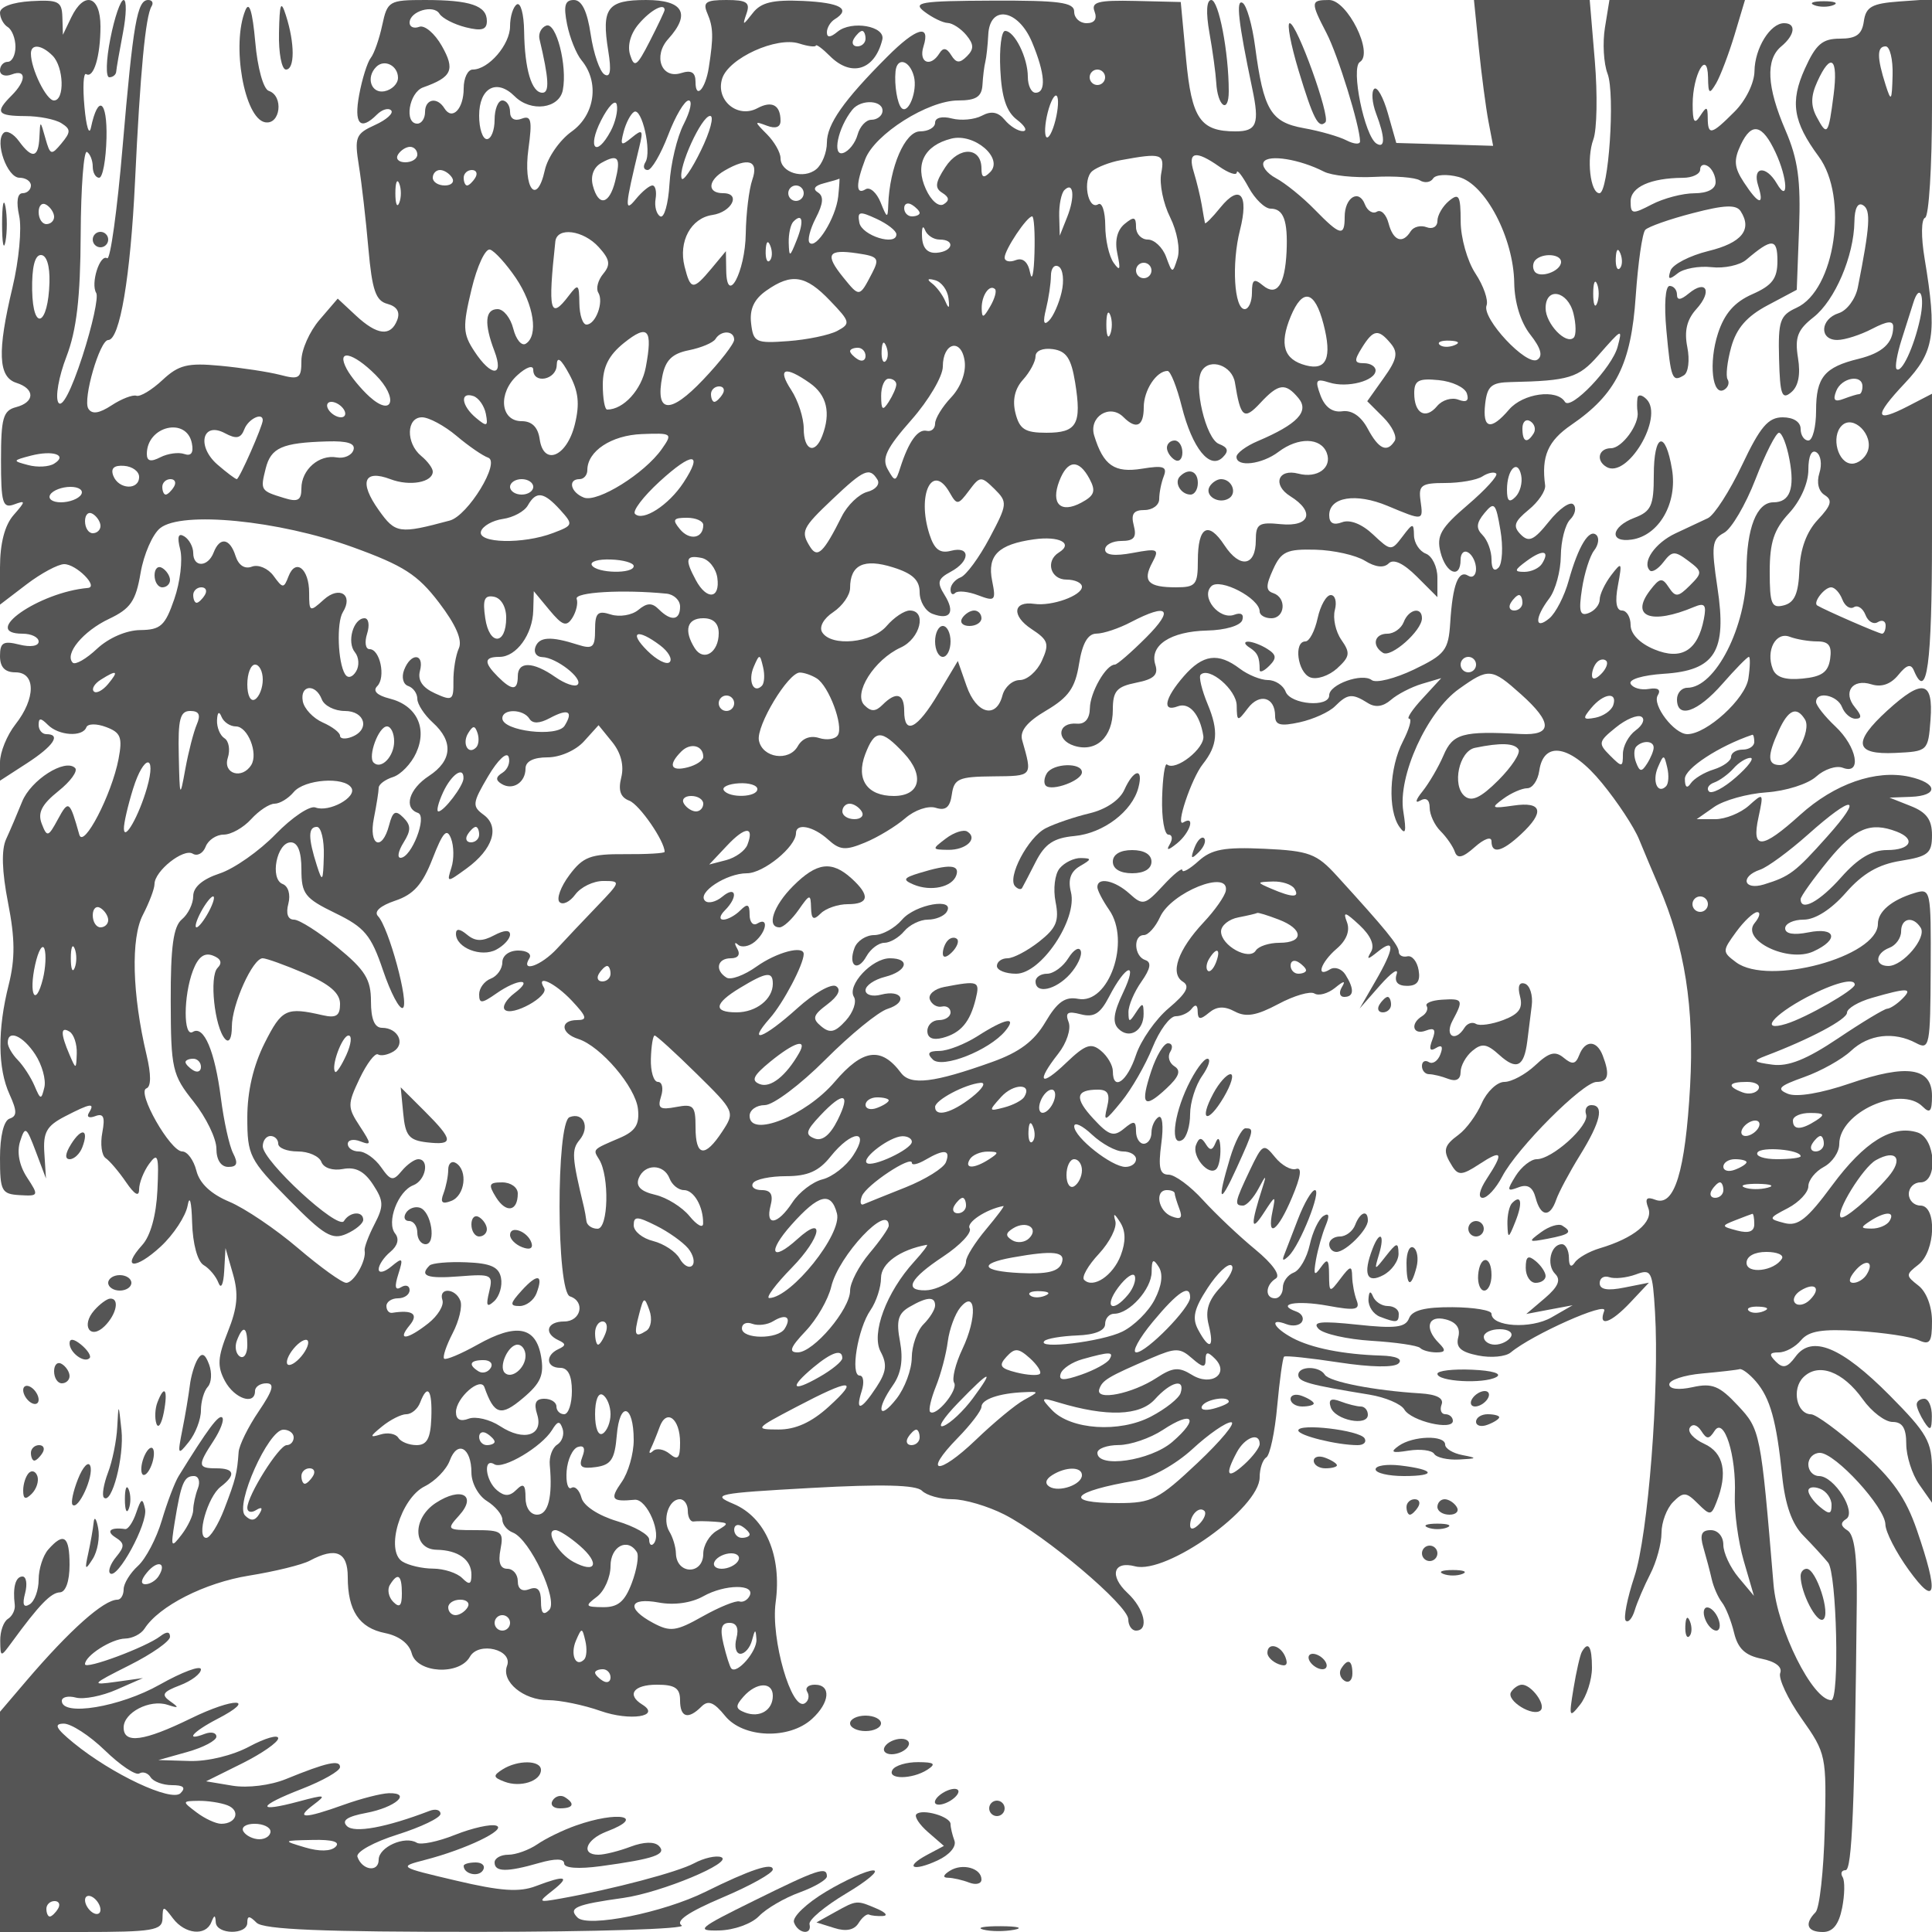 <svg xmlns="http://www.w3.org/2000/svg" version="1.0" width="250" height="250" viewBox="0 0 250 250" preserveAspectRatio="xMidYMid meet">
<g transform="translate(0,250) scale(0.01,-0.01)" fill="#555555" stroke="none">
<path d="M0 24836 c0 -68 45 -152 100 -186 55 -34 100 -149 100 -256 0 -107 -45 -194 -100 -194 -55 0 -100 -50 -100 -111 0 -61 68 -84 150 -53 193 74 193 -79 0 -272 -218 -218 -188 -264 175 -266 179 0 390 -42 469 -92 124 -78 124 -114 1 -262 -131 -158 -146 -153 -208 68 -66 235 -67 235 -77 13 -12 -270 -94 -286 -266 -50 -70 96 -159 143 -198 104 -117 -116 47 -579 206 -579 81 0 148 -45 148 -100 0 -55 -49 -100 -108 -100 -67 0 -84 -110 -44 -293 36 -161 -3 -577 -86 -925 -199 -833 -186 -1161 50 -1236 244 -77 241 -251 -6 -315 -166 -44 -193 -142 -193 -685 0 -553 21 -627 168 -574 154 57 154 45 -6 -138 -114 -131 -175 -365 -175 -679 l0 -479 343 262 c189 144 409 262 488 262 156 0 450 -295 306 -308 -634 -55 -1400 -592 -845 -592 114 0 208 -46 208 -102 0 -59 -106 -75 -250 -39 -207 52 -250 27 -250 -148 0 -144 63 -211 200 -211 264 0 264 -337 0 -673 -110 -140 -200 -361 -200 -491 l0 -238 349 226 c344 223 446 376 251 376 -55 0 -100 54 -100 120 0 93 27 93 120 0 140 -140 448 -160 497 -32 18 49 132 51 256 4 190 -71 214 -134 161 -413 -88 -461 -455 -1168 -508 -979 -124 442 -139 453 -276 200 -126 -233 -141 -237 -210 -59 -55 142 0 249 214 421 159 126 256 261 218 300 -129 128 -573 -154 -686 -436 -61 -152 -154 -370 -207 -485 -63 -138 -54 -417 25 -822 91 -463 93 -724 9 -1061 -147 -582 -143 -1083 11 -1420 98 -216 98 -281 0 -313 -75 -25 -124 -226 -124 -508 0 -430 20 -468 255 -482 247 -14 250 -8 94 230 -100 154 -133 326 -89 465 65 203 81 193 203 -130 l132 -350 -21 327 c-18 269 28 353 263 475 336 174 397 183 314 49 -34 -55 2 -74 81 -44 108 41 130 -10 92 -212 -28 -146 -9 -295 43 -331 52 -35 171 -175 264 -311 111 -162 169 -195 169 -94 0 84 59 233 130 331 113 154 128 108 107 -341 -15 -323 -89 -591 -196 -709 -280 -310 -91 -325 239 -20 166 154 323 393 348 530 26 144 51 51 58 -220 8 -276 70 -503 149 -550 75 -44 161 -147 192 -230 33 -86 64 -21 74 150 l17 300 97 -337 c74 -257 58 -434 -66 -744 -133 -334 -140 -448 -39 -638 124 -231 390 -320 390 -131 0 55 66 100 147 100 111 0 86 -89 -100 -364 -136 -200 -252 -436 -259 -525 -20 -280 -38 -352 -185 -736 -79 -206 -184 -375 -234 -375 -133 0 17 531 186 661 201 154 181 239 -55 239 -242 0 -246 37 -36 357 89 137 140 272 112 300 -44 45 -187 -147 -564 -757 -51 -82 -149 -341 -218 -574 -69 -233 -208 -498 -310 -590 -101 -92 -184 -228 -184 -301 0 -74 -36 -135 -80 -135 -177 0 -617 -392 -1179 -1050 l-341 -400 0 -1425 0 -1425 1050 0 c932 0 1050 20 1053 175 3 167 10 167 136 0 155 -204 422 -231 495 -50 40 100 52 100 58 0 10 -160 408 -165 408 -5 0 93 27 93 120 0 88 -88 864 -120 2875 -118 1515 0 2697 38 2626 83 -87 55 85 173 525 360 360 152 654 316 654 364 0 95 -292 -2 -872 -289 -545 -270 -1522 -466 -1655 -333 -125 125 -23 168 593 254 491 69 1437 463 1265 528 -66 24 -224 -12 -350 -80 -216 -115 -1041 -333 -1731 -457 -288 -51 -292 -47 -100 104 236 186 168 204 -216 58 -214 -82 -456 -65 -1032 71 -745 175 -749 178 -402 268 531 137 1066 395 922 443 -71 24 -310 -30 -532 -118 -222 -89 -446 -135 -497 -103 -154 95 -493 -56 -493 -220 0 -168 -216 -137 -275 39 -20 62 213 191 519 287 306 97 556 217 556 268 0 51 -63 68 -140 39 -563 -216 -976 -292 -1071 -197 -72 72 4 124 250 170 377 71 596 262 292 255 -100 -3 -361 -70 -581 -149 -512 -184 -638 -185 -394 -1 175 132 157 136 -190 43 -558 -150 -537 -61 38 162 273 106 496 233 496 283 0 98 -171 61 -700 -155 -202 -82 -495 -118 -691 -86 l-342 57 467 232 c256 128 466 274 466 325 0 51 -168 3 -374 -107 -216 -116 -542 -195 -775 -187 l-401 12 375 105 c206 58 375 147 375 198 0 52 -67 67 -150 36 -266 -102 -159 26 159 191 536 277 224 285 -341 8 -606 -296 -868 -332 -868 -117 0 194 338 369 568 294 147 -48 154 -39 35 45 -120 85 -98 122 125 207 150 57 272 150 272 206 0 57 -240 -32 -533 -197 -513 -290 -1267 -415 -1267 -210 0 49 82 69 183 42 101 -26 337 20 525 103 l342 150 -350 -49 c-330 -46 -320 -34 175 215 289 145 525 310 525 368 0 68 -43 71 -125 8 -184 -142 -975 -437 -975 -363 0 110 343 329 520 332 94 2 206 59 250 128 188 293 780 594 1350 686 336 54 691 141 789 194 337 180 491 114 491 -212 0 -435 148 -658 483 -725 180 -36 312 -136 345 -263 67 -256 615 -288 752 -44 114 203 562 93 481 -117 -77 -203 212 -444 534 -444 154 0 459 -63 677 -140 380 -134 788 -71 539 83 -207 128 -112 257 189 257 233 0 300 -44 300 -200 0 -225 104 -256 276 -84 88 88 162 59 307 -120 233 -287 827 -309 1123 -40 233 211 253 444 38 444 -86 0 -130 -42 -98 -93 31 -51 17 -118 -32 -148 -171 -106 -442 834 -377 1307 82 601 -131 1099 -546 1274 -294 123 -222 138 1006 206 918 51 1357 40 1433 -36 61 -61 238 -110 394 -110 156 0 459 -89 673 -198 534 -273 1603 -1177 1603 -1356 0 -80 45 -146 100 -146 173 0 109 284 -111 488 -238 223 -183 418 99 344 408 -107 1612 753 1612 1152 0 112 39 228 86 257 47 29 111 328 141 664 31 336 71 624 89 640 19 16 339 -18 712 -75 413 -63 714 -68 770 -12 56 56 -33 96 -228 101 -488 15 -901 97 -1147 229 -248 133 -305 265 -76 177 81 -31 171 -17 200 31 30 48 -2 107 -71 132 -276 98 0 150 405 76 357 -66 421 -54 375 67 -31 80 -57 220 -59 312 -3 144 -24 140 -150 -27 -142 -188 -147 -186 -149 50 -1 200 -20 217 -107 94 -84 -119 -97 -98 -62 100 25 138 81 336 125 441 54 130 44 170 -29 124 -60 -37 -140 -205 -177 -373 -37 -168 -130 -330 -207 -359 -78 -30 -141 -117 -141 -194 0 -76 -45 -139 -100 -139 -134 0 -128 171 9 256 66 40 -39 189 -267 377 -207 170 -510 457 -675 638 -164 181 -365 329 -446 329 -114 0 -135 90 -94 400 31 227 15 376 -37 344 -49 -31 -90 -121 -90 -200 0 -79 -45 -144 -100 -144 -55 0 -100 73 -100 162 0 136 -26 141 -156 33 -132 -109 -194 -90 -394 127 -250 269 -233 378 57 378 130 0 160 -57 119 -225 -49 -199 -28 -191 184 69 132 161 313 476 403 700 90 223 225 406 300 406 75 0 170 45 210 100 45 60 75 45 75 -37 2 -108 33 -112 146 -18 101 84 199 89 335 16 144 -77 281 -53 561 96 203 109 415 171 469 137 55 -34 174 -1 265 72 117 96 143 98 89 9 -41 -69 -27 -125 31 -125 128 0 133 102 16 288 -48 76 -138 107 -199 69 -189 -117 -122 89 87 268 127 109 174 232 131 344 -54 141 -23 133 163 -40 146 -136 200 -262 149 -346 -62 -105 -44 -104 90 4 226 183 213 40 -35 -387 l-202 -350 264 300 c146 165 242 231 215 146 -33 -100 13 -153 134 -153 131 0 175 60 150 203 -19 112 -84 193 -146 179 -61 -14 -111 13 -111 60 0 82 -165 284 -802 983 -261 286 -356 322 -935 349 -521 24 -685 -6 -854 -159 -115 -104 -209 -157 -209 -118 0 39 -113 -51 -250 -200 -235 -253 -262 -260 -433 -105 -191 173 -417 220 -417 87 0 -43 69 -175 152 -295 283 -404 -4 -1228 -401 -1152 -168 32 -269 -39 -423 -300 -146 -248 -337 -391 -690 -517 -754 -270 -1056 -306 -1179 -141 -257 343 -494 311 -858 -116 -375 -439 -1101 -730 -1101 -440 0 76 89 139 197 139 108 0 461 265 783 588 322 323 684 619 804 657 271 86 192 256 -84 184 -110 -29 -200 -3 -200 57 0 61 113 138 250 173 290 73 336 241 65 241 -232 0 -558 -350 -465 -500 38 -62 -9 -200 -105 -306 -139 -153 -205 -169 -318 -75 -121 100 -109 144 79 285 141 107 182 192 112 235 -61 37 -286 -91 -501 -286 -437 -394 -660 -475 -354 -128 173 196 437 697 437 830 0 116 -348 24 -609 -161 -159 -114 -335 -179 -390 -144 -154 95 -120 250 55 250 96 0 128 48 84 125 -40 69 -35 92 10 51 45 -41 142 -24 216 37 155 129 184 329 34 237 -55 -34 -100 17 -100 114 0 137 -27 149 -120 56 -66 -66 -165 -120 -220 -120 -56 0 -47 53 20 120 175 175 147 327 -32 178 -84 -70 -185 -94 -225 -54 -106 105 277 356 542 356 215 0 635 343 635 519 0 135 223 91 415 -82 153 -139 225 -145 480 -39 165 68 399 210 519 314 123 107 297 166 395 135 128 -41 185 7 208 174 29 203 89 229 533 233 518 5 511 -4 377 468 -34 119 63 238 313 385 287 170 374 292 423 603 43 267 114 390 225 391 89 0 291 67 448 150 482 251 562 167 194 -201 -192 -192 -374 -350 -404 -350 -114 0 -320 -360 -323 -564 -2 -136 -63 -209 -167 -200 -248 21 -277 -209 -37 -286 284 -90 501 111 501 465 0 243 49 300 303 351 229 45 289 102 247 233 -79 250 196 431 671 442 234 5 430 63 454 134 25 75 -15 103 -101 71 -194 -75 -441 227 -300 368 112 112 626 -155 626 -326 0 -48 68 -88 150 -88 180 0 202 266 26 325 -98 32 -98 97 -2 307 105 232 177 265 549 255 235 -6 522 -71 639 -143 136 -84 245 -97 308 -34 62 62 191 1 363 -170 l267 -267 0 253 c0 139 -68 279 -150 310 -82 32 -151 138 -153 236 -3 164 -15 163 -149 -15 -144 -190 -151 -189 -382 28 -143 135 -299 196 -400 157 -110 -42 -166 -12 -166 91 0 237 346 292 755 121 469 -196 463 -196 426 71 -27 196 13 225 319 225 193 0 409 38 482 85 72 47 153 63 179 37 27 -27 -139 -209 -368 -405 -349 -298 -407 -399 -353 -612 70 -278 260 -351 260 -99 0 86 45 128 100 94 55 -34 100 -129 100 -212 0 -82 -45 -122 -101 -88 -128 80 -202 -114 -233 -609 -23 -355 -65 -410 -470 -605 -245 -117 -491 -179 -546 -136 -124 96 -550 -56 -550 -197 0 -162 -500 -120 -564 47 -31 82 -134 150 -228 150 -93 0 -257 66 -364 147 -281 213 -479 186 -726 -98 -248 -285 -285 -468 -78 -389 149 57 287 -102 331 -382 25 -160 -360 -463 -470 -370 -28 23 -56 -172 -63 -433 -7 -261 29 -475 81 -475 51 0 59 -56 18 -125 -51 -85 -21 -81 94 12 172 140 241 369 81 271 -108 -67 104 568 253 755 191 241 206 429 63 773 -77 185 -118 357 -92 383 109 109 464 -193 467 -398 3 -211 10 -213 144 -36 152 201 353 145 353 -99 0 -119 69 -137 319 -82 176 39 382 132 457 208 162 162 222 168 422 42 98 -63 198 -49 300 39 83 73 265 167 402 208 l250 74 -242 -263 c-134 -144 -211 -262 -173 -262 39 0 1 -133 -82 -295 -176 -340 -198 -887 -44 -1105 80 -113 92 -63 50 200 -74 455 306 1290 720 1585 386 275 422 272 803 -69 412 -368 410 -536 -7 -514 -748 41 -876 6 -996 -277 -65 -151 -188 -361 -273 -467 -86 -106 -100 -159 -31 -119 79 46 125 13 125 -90 0 -90 63 -227 141 -304 78 -78 161 -198 185 -268 33 -93 103 -76 259 63 119 106 215 140 215 75 0 -171 135 -140 381 89 312 290 276 427 -96 372 -285 -41 -298 -33 -131 89 101 74 240 135 308 135 68 0 138 101 156 225 57 401 411 333 812 -158 200 -243 416 -571 480 -729 65 -159 179 -429 253 -601 340 -788 463 -1577 407 -2593 -62 -1105 -203 -1564 -450 -1469 -114 44 -138 15 -91 -107 69 -180 -183 -389 -629 -521 -137 -41 -283 -124 -323 -185 -46 -70 -75 -46 -75 63 -1 96 -42 175 -91 175 -145 0 -205 -266 -87 -384 77 -77 40 -166 -133 -314 l-241 -205 300 57 300 56 -273 -157 c-267 -154 -777 -122 -777 48 0 44 -227 82 -505 84 -357 2 -522 -40 -562 -144 -46 -119 -178 -135 -670 -82 -473 50 -587 38 -501 -54 62 -66 370 -135 684 -155 315 -19 598 -61 630 -92 31 -32 126 -58 211 -58 119 0 126 27 33 120 -193 193 -143 367 88 307 138 -36 193 -114 162 -231 -34 -131 31 -191 256 -236 167 -34 357 -16 423 39 281 234 1260 669 1210 539 -83 -217 84 -162 342 113 l236 251 -318 -63 c-218 -44 -319 -26 -319 57 0 66 56 101 125 77 69 -24 222 -8 341 35 203 76 218 47 250 -487 59 -984 -90 -2890 -267 -3423 -93 -281 -143 -537 -112 -569 32 -32 84 28 116 132 31 104 122 316 202 472 80 156 145 395 145 532 0 137 68 317 150 399 133 134 169 131 319 -19 160 -159 174 -158 243 18 149 378 94 639 -159 754 -136 62 -220 155 -187 208 34 56 96 39 147 -39 73 -114 101 -114 174 -1 122 189 283 -321 262 -832 -9 -218 43 -600 115 -850 l132 -453 -198 236 c-109 130 -198 321 -198 425 0 107 -70 189 -162 189 -120 0 -145 -57 -96 -225 36 -124 85 -308 108 -410 23 -102 83 -237 132 -300 50 -63 120 -240 157 -393 49 -204 144 -294 356 -336 179 -36 272 -107 241 -185 -26 -70 98 -335 276 -588 319 -452 325 -480 300 -1437 -14 -537 -67 -1019 -119 -1071 -148 -150 -109 -255 95 -255 129 0 206 96 249 310 34 171 37 351 7 400 -31 50 -14 90 38 90 83 0 118 821 145 3483 6 578 -31 858 -120 913 -89 55 -95 100 -19 147 142 87 -153 557 -350 557 -76 0 -138 68 -138 150 0 83 67 150 149 150 199 0 845 -705 848 -926 2 -97 138 -362 303 -590 355 -490 391 -317 105 516 -144 419 -316 663 -722 1024 -293 261 -584 474 -647 475 -187 2 -255 325 -101 479 195 194 512 77 769 -284 115 -162 289 -294 386 -294 127 0 177 -79 177 -284 0 -157 75 -392 166 -523 l167 -238 0 418 c0 373 -60 478 -547 970 -624 629 -1010 788 -1219 502 -105 -143 -162 -157 -254 -65 -93 93 -85 120 38 120 87 0 216 71 288 158 101 120 273 148 738 119 333 -21 685 -74 781 -118 147 -68 175 -29 175 244 0 191 -72 381 -175 461 -167 130 -167 142 0 272 221 172 241 764 25 764 -82 0 -150 68 -150 150 0 83 68 150 150 150 231 0 198 571 -37 646 -326 103 -687 -120 -1103 -682 -327 -443 -445 -536 -620 -490 -211 55 -210 60 47 194 144 76 263 203 263 282 0 78 90 191 200 250 110 59 200 192 200 296 0 411 797 767 1080 484 93 -93 120 -63 120 138 0 368 -320 418 -1061 163 -374 -128 -689 -181 -803 -135 -154 63 -118 100 210 217 217 77 490 230 606 339 229 215 556 254 844 100 172 -92 183 -33 187 955 5 1037 2 1052 -214 986 -293 -90 -469 -239 -469 -398 0 -425 -1417 -808 -1835 -497 -180 135 -180 145 0 392 102 140 224 255 272 257 48 2 34 -62 -32 -141 -182 -220 431 -517 759 -368 338 154 295 319 -64 247 -191 -38 -300 -19 -300 53 0 61 108 112 240 112 148 0 356 132 545 348 218 249 421 367 710 413 356 57 405 97 405 332 0 200 -70 296 -275 377 l-275 109 275 10 c364 14 352 178 -18 260 -435 95 -968 -91 -1413 -493 -497 -449 -632 -457 -539 -31 68 317 65 321 -125 150 -108 -96 -303 -175 -435 -175 l-240 0 226 158 c125 87 429 172 677 189 250 17 537 108 643 204 105 95 261 147 345 114 251 -96 184 272 -96 535 -137 129 -250 272 -250 317 0 145 276 89 336 -67 32 -82 110 -150 173 -150 85 0 83 39 -5 146 -163 196 -35 377 212 299 130 -41 250 1 348 121 107 132 163 149 201 59 170 -409 235 69 235 1728 l0 1852 -309 -160 c-436 -225 -449 -135 -42 297 381 404 418 634 256 1608 -48 287 -45 514 6 533 49 19 89 663 89 1431 l0 1397 -425 -30 c-353 -26 -430 -69 -457 -256 -24 -172 -98 -225 -310 -225 -226 0 -310 -72 -453 -389 -194 -429 -153 -686 178 -1135 390 -526 213 -1732 -287 -1959 -214 -98 -238 -169 -225 -661 12 -464 37 -533 156 -433 94 77 124 229 89 445 -43 268 -6 365 202 528 276 218 521 789 528 1235 2 176 45 256 113 213 102 -62 89 -267 -69 -1064 -30 -149 -141 -299 -247 -332 -241 -77 -255 -348 -18 -347 96 0 299 65 450 144 199 103 275 110 273 24 -2 -209 -140 -336 -447 -412 -443 -108 -551 -239 -551 -669 0 -214 -45 -388 -100 -388 -55 0 -100 68 -100 150 0 90 -92 150 -232 150 -187 0 -291 -122 -525 -616 -161 -339 -360 -649 -443 -689 -82 -39 -271 -128 -420 -197 -264 -124 -437 -374 -331 -480 29 -29 109 20 177 110 110 144 146 146 319 16 186 -139 187 -155 22 -320 -153 -152 -186 -155 -273 -24 -85 130 -117 125 -243 -40 -261 -342 17 -447 570 -214 138 58 163 28 127 -156 -79 -409 -290 -538 -641 -393 -189 78 -307 200 -307 315 0 103 -51 188 -112 188 -73 0 -92 115 -52 325 56 303 51 312 -88 131 -81 -107 -148 -248 -148 -314 0 -67 -64 -145 -143 -175 -113 -44 -131 21 -86 314 31 203 102 426 157 496 55 70 69 159 31 198 -93 92 -236 -142 -360 -588 -55 -200 -168 -419 -250 -488 -191 -159 -193 5 -2 257 81 107 148 354 150 549 2 195 56 408 121 473 65 65 84 153 41 195 -42 43 -184 -57 -315 -221 -195 -244 -261 -274 -366 -168 -104 106 -85 165 102 319 127 103 223 246 214 317 -51 376 36 575 340 783 577 395 773 786 832 1663 30 431 85 818 124 860 39 41 316 139 615 216 410 107 562 113 619 25 154 -238 14 -410 -417 -515 -243 -60 -464 -174 -491 -255 -38 -115 -18 -122 93 -34 77 62 275 98 438 80 163 -19 366 25 450 96 332 283 403 280 403 -15 0 -229 -67 -317 -325 -431 -230 -101 -360 -249 -444 -506 -124 -380 -74 -825 82 -729 50 31 69 91 42 133 -26 43 -5 231 47 418 68 244 202 398 472 541 l376 200 30 793 c23 625 -14 894 -175 1269 -243 563 -261 917 -55 1088 178 148 196 300 36 300 -179 0 -379 -324 -383 -620 -2 -154 -113 -381 -258 -525 -301 -302 -345 -312 -347 -80 -1 150 -15 153 -98 25 -74 -115 -97 -80 -97 150 0 385 192 723 199 350 3 -218 17 -227 106 -76 55 96 162 377 237 625 l135 451 -877 0 -877 0 -58 -357 c-32 -196 -17 -465 34 -597 100 -264 13 -1546 -105 -1546 -119 0 -170 449 -79 696 47 126 55 583 19 1016 l-66 788 -749 0 -749 0 63 -625 c35 -344 91 -768 124 -943 l61 -319 -627 19 -626 18 -109 384 c-60 211 -140 353 -178 315 -37 -38 -26 -180 25 -316 118 -309 120 -461 6 -391 -155 96 -336 982 -215 1056 181 112 -162 802 -398 802 -241 0 -243 -25 -33 -430 148 -286 430 -1197 433 -1399 0 -43 -78 -37 -174 12 -96 50 -346 122 -555 159 -427 77 -520 234 -629 1056 -37 279 -109 532 -161 564 -91 56 -56 -250 124 -1107 97 -458 59 -555 -216 -555 -456 0 -568 164 -640 936 l-69 738 -587 14 c-484 11 -576 -13 -528 -138 36 -95 -1 -150 -103 -150 -89 0 -161 67 -161 148 0 122 -189 147 -1060 144 -933 -4 -1039 -22 -875 -145 102 -77 236 -142 298 -144 62 -2 170 -72 241 -157 99 -120 101 -181 8 -274 -94 -94 -139 -90 -204 15 -58 94 -104 101 -151 24 -117 -189 -274 -122 -207 89 94 296 -93 243 -468 -133 -565 -565 -782 -875 -782 -1113 0 -126 -62 -281 -137 -343 -164 -136 -463 -44 -463 143 0 72 -79 211 -175 308 -167 168 -167 174 0 111 111 -42 175 -19 175 63 0 205 -111 265 -299 164 -258 -138 -545 104 -456 384 84 264 704 546 996 453 115 -37 212 -48 216 -27 4 22 86 -39 182 -135 278 -278 581 -183 678 212 43 175 -398 253 -580 102 -92 -76 -137 -79 -137 -7 0 58 45 134 100 168 217 134 77 215 -410 238 -392 17 -543 -19 -650 -158 -129 -165 -135 -165 -80 -5 50 143 3 175 -260 175 -268 0 -309 -29 -246 -175 76 -178 80 -302 18 -698 -43 -280 -172 -420 -172 -187 0 124 -53 157 -188 114 -253 -80 -365 222 -164 443 294 326 193 503 -287 503 -503 0 -580 -104 -490 -660 42 -257 26 -350 -50 -303 -60 37 -140 269 -177 515 -45 303 -115 448 -218 448 -116 0 -136 -73 -88 -315 35 -174 119 -383 187 -465 234 -282 175 -707 -129 -923 -154 -110 -310 -335 -346 -499 -104 -471 -283 -238 -212 276 51 371 36 437 -88 390 -91 -35 -150 0 -150 89 0 81 -45 147 -100 147 -55 0 -100 -112 -100 -250 0 -137 -45 -250 -100 -250 -55 0 -100 136 -100 303 0 361 226 485 460 251 209 -209 577 -161 623 81 60 315 -85 881 -214 834 -65 -24 -105 -103 -88 -175 122 -513 132 -694 38 -694 -140 0 -230 304 -237 797 -3 220 -45 376 -94 346 -48 -30 -88 -158 -88 -283 0 -237 -278 -560 -483 -560 -64 0 -117 -110 -117 -244 0 -266 -149 -420 -249 -258 -94 153 -251 123 -251 -48 0 -82 -45 -150 -100 -150 -173 0 -108 403 75 469 375 133 417 228 242 537 -92 162 -223 273 -292 247 -69 -26 -125 -2 -125 53 0 148 309 241 386 117 36 -59 189 -138 340 -176 208 -52 274 -32 274 81 0 199 -214 272 -800 272 -465 0 -487 -13 -554 -325 -38 -179 -105 -370 -149 -425 -43 -55 -111 -269 -149 -475 -71 -380 13 -474 230 -257 65 65 148 90 183 54 36 -35 -58 -121 -208 -189 -252 -114 -268 -157 -209 -529 36 -222 91 -704 123 -1071 48 -539 95 -676 246 -715 123 -33 167 -105 127 -209 -84 -218 -259 -199 -536 59 l-234 218 -235 -274 c-129 -150 -235 -388 -235 -529 0 -230 -28 -249 -275 -184 -151 39 -500 92 -775 118 -423 40 -538 11 -748 -185 -137 -128 -288 -219 -337 -203 -48 16 -193 -40 -321 -124 -162 -106 -254 -119 -301 -43 -75 120 148 888 257 888 150 0 288 816 347 2050 67 1420 136 2141 214 2268 28 45 8 82 -43 82 -143 0 -194 -289 -332 -1904 -69 -816 -159 -1463 -199 -1438 -95 59 -217 -328 -142 -449 31 -52 -49 -419 -178 -818 -145 -445 -265 -676 -312 -600 -42 69 5 335 104 592 132 344 181 760 185 1582 3 613 40 1094 81 1069 41 -25 75 -111 75 -190 0 -79 37 -144 83 -144 46 0 88 232 95 515 11 488 -109 569 -201 135 -23 -110 -61 9 -84 265 -24 256 -14 448 22 426 97 -60 185 233 185 617 0 398 -211 463 -378 117 l-108 -225 -7 229 c-6 204 -52 226 -407 206 -240 -15 -400 -74 -400 -149z m8600 35 c0 -16 -86 -198 -192 -405 -166 -325 -200 -349 -254 -177 -39 121 5 278 114 404 151 177 332 274 332 178z m4755 -418 c169 -404 186 -653 45 -653 -55 0 -100 93 -100 207 0 246 -172 593 -294 593 -48 0 -76 -226 -62 -502 17 -358 79 -544 215 -647 105 -80 140 -146 78 -148 -62 -2 -168 64 -235 145 -86 104 -175 120 -296 55 -96 -51 -271 -67 -390 -36 -126 33 -216 10 -216 -55 0 -62 -88 -112 -195 -112 -194 0 -394 -462 -411 -950 -6 -180 -16 -177 -99 31 -52 128 -139 204 -194 170 -127 -79 -129 63 -5 389 124 325 812 760 1202 760 231 0 305 47 315 200 6 110 23 245 37 300 14 55 31 213 38 350 19 395 388 332 567 -97z m-2155 47 c0 -55 -48 -100 -106 -100 -58 0 -78 45 -44 100 34 55 82 100 106 100 24 0 44 -45 44 -100z m-10520 -220 c146 -146 160 -580 18 -580 -98 0 -298 408 -298 607 0 129 137 116 280 -27z m23810 -255 c-9 -335 -19 -348 -90 -125 -114 357 -114 500 0 500 55 0 96 -169 90 -375z m-19340 -32 c0 -77 -79 -155 -175 -174 -172 -33 -244 179 -106 316 105 105 281 16 281 -142z m6676 18 c49 -188 -73 -498 -161 -408 -54 56 -94 296 -77 472 18 192 183 148 238 -64z m11901 -236 c-67 -522 -83 -544 -219 -289 -79 147 -77 272 8 458 175 385 272 308 211 -169z m-9427 225 c0 -55 -45 -100 -100 -100 -55 0 -100 45 -100 100 0 55 45 100 100 100 55 0 100 -45 100 -100z m-6397 -695 c-189 -352 -308 -224 -126 135 95 188 187 280 204 206 18 -75 -18 -228 -78 -341z m5754 138 c-37 -147 -89 -244 -117 -217 -27 28 -20 170 17 317 37 146 90 244 117 216 28 -27 20 -170 -17 -316z m-4809 -48 c-87 -167 -170 -516 -185 -775 -15 -258 -69 -447 -119 -420 -50 28 -77 129 -61 225 16 96 -2 175 -41 175 -38 0 -134 -79 -213 -175 -150 -184 -146 -110 44 675 53 219 41 234 -99 119 -137 -113 -151 -103 -104 77 30 114 90 229 134 256 101 63 232 -513 148 -650 -35 -56 -22 -102 29 -102 50 0 169 203 264 450 94 248 214 450 266 450 52 0 23 -137 -63 -305z m2570 155 c-10 -55 -74 -100 -143 -100 -69 0 -149 -87 -178 -193 -29 -106 -112 -212 -185 -236 -148 -50 -70 326 116 558 117 147 417 124 390 -29z m-2349 -499 c-120 -247 -233 -408 -249 -359 -47 139 258 808 369 808 54 0 1 -202 -120 -449z m13906 -23 c158 -338 172 -669 17 -403 -140 240 -320 221 -242 -25 85 -269 7 -252 -184 40 -127 194 -135 287 -40 488 140 296 279 265 449 -100z m-10163 -256 c-83 -83 -112 -70 -112 47 0 280 -288 292 -467 19 -132 -201 -140 -272 -39 -334 89 -56 95 -99 17 -147 -63 -39 -162 45 -230 195 -146 320 -23 565 328 654 300 76 682 -255 503 -434z m-7412 228 c0 -55 -70 -100 -156 -100 -86 0 -128 45 -94 100 34 55 104 100 156 100 52 0 94 -45 94 -100z m2560 -345 c-76 -305 -217 -332 -289 -55 -32 124 10 236 112 293 217 121 255 70 177 -238z m7066 101 c-26 -134 26 -389 115 -567 91 -184 133 -414 96 -530 -64 -202 -67 -202 -148 18 -45 122 -152 223 -236 223 -84 0 -153 73 -153 162 0 133 -27 140 -149 39 -96 -80 -129 -218 -92 -387 44 -205 33 -230 -49 -114 -59 83 -108 299 -108 481 -1 182 -42 306 -91 276 -135 -84 -207 322 -76 430 63 51 228 115 365 140 534 98 574 85 526 -171z m752 88 c122 -85 224 -119 226 -75 2 45 71 -43 153 -194 82 -151 211 -275 285 -275 167 0 224 -155 206 -558 -21 -432 -127 -584 -307 -435 -114 95 -141 77 -141 -95 0 -116 -42 -212 -94 -212 -136 0 -171 590 -61 1022 118 464 -2 603 -254 292 -105 -130 -195 -220 -199 -200 -5 20 -24 126 -42 236 -19 110 -65 301 -103 425 -82 264 22 286 331 69z m1354 -65 c100 -51 394 -82 655 -68 260 14 524 -6 586 -45 62 -38 139 -27 171 24 31 51 180 60 331 20 346 -92 711 -789 719 -1372 4 -253 83 -509 208 -668 137 -174 166 -278 90 -325 -139 -86 -721 536 -656 703 25 68 -39 254 -144 413 -105 159 -191 463 -191 676 -1 333 -22 370 -151 263 -82 -68 -150 -185 -150 -259 0 -74 -63 -111 -140 -81 -77 29 -169 6 -206 -53 -104 -169 -226 -125 -286 103 -30 116 -98 183 -151 151 -53 -33 -123 10 -156 96 -77 202 -261 88 -261 -163 0 -259 -56 -246 -389 95 -155 159 -380 341 -500 405 -119 64 -190 159 -158 211 62 100 467 34 779 -126z m-7397 -104 c-43 -124 -81 -438 -85 -698 -7 -498 -247 -945 -253 -472 l-4 245 -187 -225 c-238 -284 -270 -282 -348 27 -81 324 82 625 359 666 253 37 376 282 141 282 -211 0 -201 165 17 292 306 178 447 132 360 -117z m12465 -31 c0 -90 -103 -144 -275 -145 -151 0 -399 -65 -550 -144 -252 -131 -275 -128 -275 39 0 186 258 302 675 305 124 0 225 49 225 107 0 58 45 78 100 44 55 -34 100 -127 100 -206z m-16350 56 c34 -55 -8 -100 -94 -100 -86 0 -156 45 -156 100 0 55 42 100 94 100 52 0 122 -45 156 -100z m300 0 c-34 -55 -82 -100 -106 -100 -24 0 -44 45 -44 100 0 55 48 100 106 100 58 0 78 -45 44 -100z m-984 -325 c-28 -69 -50 -12 -50 125 0 138 22 194 50 125 28 -69 28 -181 0 -250z m5680 80 c-31 -275 -284 -684 -370 -597 -31 31 5 175 80 320 98 189 106 284 26 333 -69 43 -40 87 78 117 105 27 195 54 201 60 6 7 -1 -98 -15 -233z m-446 45 c0 -55 -45 -100 -100 -100 -55 0 -100 45 -100 100 0 55 45 100 100 100 55 0 100 -45 100 -100z m3409 -309 l-96 -241 -7 258 c-3 142 27 291 67 332 119 118 140 -88 36 -349z m-13109 3 c0 -52 -45 -94 -100 -94 -55 0 -100 70 -100 156 0 86 45 128 100 94 55 -34 100 -104 100 -156z m11200 50 c0 -24 -45 -44 -100 -44 -55 0 -100 48 -100 106 0 58 45 78 100 44 55 -34 100 -82 100 -106z m-301 -276 c2 -157 -447 -17 -479 150 -28 147 1 153 223 50 141 -65 256 -155 256 -200z m-1291 -78 c-88 -221 -96 -223 -102 -32 -3 115 24 239 61 275 119 120 139 1 41 -243z m3078 -165 c-7 -261 -32 -376 -56 -256 -27 142 -94 200 -186 165 -79 -31 -144 -16 -144 33 0 101 288 533 356 533 24 0 38 -214 30 -475z m-1228 175 c208 0 174 -155 -37 -171 -119 -9 -183 60 -190 204 -6 119 11 161 38 92 26 -69 111 -125 189 -125z m-4410 -98 c144 -159 156 -227 57 -346 -67 -81 -96 -190 -63 -243 74 -120 -34 -413 -153 -413 -49 0 -90 124 -92 275 -3 250 -15 259 -136 100 -244 -322 -273 -206 -175 700 21 192 362 148 562 -73z m2212 -175 c-33 -33 -56 26 -52 131 5 117 28 141 60 61 29 -72 26 -159 -8 -192z m-3285 -224 c234 -347 295 -748 128 -851 -53 -33 -126 54 -161 194 -35 140 -126 254 -203 254 -163 0 -177 -186 -41 -543 128 -337 -40 -338 -260 -2 -149 226 -153 317 -36 803 72 301 180 532 240 512 59 -19 209 -185 333 -367z m4609 61 c-163 -313 -162 -313 -372 -54 -242 299 -202 369 181 312 273 -40 291 -65 191 -258z m9676 63 c-33 -33 -56 26 -52 131 5 117 28 141 60 61 29 -72 26 -159 -8 -192z m-20320 -182 c-16 -557 -213 -647 -224 -102 -5 297 34 457 113 457 74 0 117 -138 111 -355z m19560 266 c0 -123 -282 -221 -344 -121 -28 45 -22 111 13 146 96 95 331 77 331 -25z m-6463 -392 c-34 -148 -108 -314 -164 -369 -67 -67 -80 -18 -38 150 34 138 63 331 64 431 0 99 46 153 101 119 56 -34 72 -183 37 -331z m1163 281 c0 -55 -45 -100 -100 -100 -55 0 -100 45 -100 100 0 55 45 100 100 100 55 0 100 -45 100 -100z m-4159 -391 c263 -274 268 -297 93 -391 -102 -54 -388 -114 -635 -132 -421 -31 -451 -16 -480 231 -21 184 39 312 198 423 326 229 508 200 824 -131z m1532 33 c17 -135 5 -147 -40 -42 -35 83 -112 187 -173 233 -71 53 -56 68 40 41 83 -22 160 -127 173 -232z m8393 -67 c-28 -69 -50 -12 -50 125 0 138 22 194 50 125 28 -69 28 -181 0 -250z m-7854 -42 c-87 -150 -106 -155 -109 -25 -3 169 102 320 173 250 23 -24 -5 -125 -64 -225z m4314 -227 c113 -435 40 -605 -228 -534 -287 75 -347 269 -196 634 155 372 312 335 424 -100z m3234 139 c35 -140 37 -281 4 -314 -98 -98 -364 180 -364 381 0 280 286 227 360 -67z m4486 -70 c-79 -367 -241 -713 -305 -650 -23 24 7 196 67 384 60 187 127 397 148 466 82 270 156 106 90 -200z m-10480 -200 c-28 -69 -50 -12 -50 125 0 138 22 194 50 125 28 -69 28 -181 0 -250z m-6010 -429 c-55 -291 -288 -546 -499 -546 -32 0 -57 145 -57 321 0 231 78 384 275 542 311 249 374 178 281 -317z m1144 358 c0 -52 -181 -286 -402 -518 -429 -452 -622 -436 -528 44 41 210 128 295 345 338 159 32 313 97 343 145 72 117 242 111 242 -9z m8497 -50 c98 -118 80 -206 -92 -446 l-213 -300 208 -208 c114 -114 180 -251 148 -304 -99 -159 -207 -110 -350 157 -86 161 -206 243 -329 225 -127 -18 -224 53 -281 203 -75 202 -61 224 113 169 233 -74 599 22 599 157 0 51 -68 93 -151 93 -126 0 -130 33 -26 200 149 239 213 248 374 54z m2935 -41 c-70 -268 -609 -831 -682 -713 -105 171 -543 110 -723 -100 -237 -277 -346 -250 -309 75 27 230 81 276 332 281 752 16 877 54 1131 344 310 353 315 355 251 113z m-9472 -186 c-33 -33 -56 26 -52 131 5 117 28 141 60 61 29 -72 26 -159 -8 -192z m848 -469 c-115 -121 -208 -274 -208 -339 0 -66 -49 -108 -109 -94 -115 26 -233 -139 -341 -475 -59 -187 -70 -189 -163 -23 -80 142 -18 271 307 640 223 253 406 564 406 689 0 315 242 374 283 68 19 -146 -51 -334 -175 -466z m6511 674 c-72 -29 -159 -26 -192 8 -33 33 26 56 131 52 117 -5 141 -28 61 -60z m-7619 -138 c0 -58 -45 -78 -100 -44 -55 34 -100 82 -100 106 0 24 45 44 100 44 55 0 100 -48 100 -106z m2712 -342 c87 -541 24 -652 -371 -652 -278 0 -348 45 -401 254 -42 168 -9 315 98 433 89 98 162 235 162 303 0 71 95 110 224 92 175 -25 237 -118 288 -430z m-9052 97 c297 -297 225 -556 -79 -282 -110 100 -242 260 -294 357 -142 265 77 221 373 -75z m2578 -642 c-104 -419 -405 -543 -455 -188 -22 153 -100 231 -233 231 -277 0 -310 365 -54 596 114 104 204 134 204 69 0 -189 300 -130 304 60 3 120 54 83 163 -119 119 -220 137 -382 71 -649z m8542 542 c73 -455 117 -490 327 -265 238 256 326 267 496 63 142 -172 -15 -337 -528 -555 -151 -64 -275 -156 -275 -204 0 -137 329 -98 544 65 255 193 547 187 624 -13 73 -192 -121 -334 -368 -269 -263 69 -339 -145 -104 -292 323 -201 256 -399 -121 -362 -286 29 -325 4 -325 -208 0 -337 -205 -370 -405 -66 -211 322 -345 245 -345 -199 0 -311 -27 -344 -283 -344 -361 0 -436 78 -307 319 95 178 76 187 -253 126 -235 -44 -357 -29 -357 44 0 61 95 111 212 111 162 0 199 47 159 200 -39 148 -3 200 138 200 105 0 191 64 191 142 0 78 26 211 59 295 48 125 -4 143 -280 98 -358 -58 -501 41 -620 428 -74 242 201 417 378 240 166 -166 263 -120 263 127 0 220 164 470 308 470 38 0 121 -208 184 -461 137 -542 364 -823 531 -656 81 81 67 127 -49 172 -171 65 -335 765 -223 947 106 170 393 68 429 -153z m-5502 -5 c222 -155 276 -387 161 -686 -94 -245 -239 -187 -239 96 0 139 -73 364 -162 500 -184 281 -85 318 240 90z m1120 -19 c0 -41 -45 -142 -98 -225 -78 -121 -97 -107 -98 75 -1 124 43 225 98 225 55 0 99 -34 98 -75z m7383 -116 c31 -95 -5 -121 -110 -81 -86 33 -210 -4 -275 -83 -149 -179 -296 -96 -296 167 0 165 56 195 317 169 175 -17 338 -94 364 -172z m5119 91 c0 -55 -19 -100 -42 -100 -23 0 -113 -28 -201 -61 -117 -45 -143 -18 -97 100 67 175 340 224 340 61z m-14750 -100 c-34 -55 -82 -100 -106 -100 -24 0 -44 45 -44 100 0 55 48 100 106 100 58 0 78 -45 44 -100z m-3063 -255 c31 -163 14 -171 -125 -55 -192 159 -215 344 -37 285 69 -23 141 -126 162 -230z m-1837 55 c34 -55 17 -100 -38 -100 -55 0 -128 45 -162 100 -34 55 -17 100 38 100 55 0 128 -45 162 -100z m-1050 -138 c0 -74 -303 -762 -336 -762 -18 0 -131 85 -250 188 -274 238 -196 563 97 406 147 -79 206 -67 251 52 51 133 238 224 238 116z m2507 -202 c157 -133 341 -259 409 -282 164 -55 -260 -750 -496 -814 -655 -176 -703 -169 -919 135 -258 362 -194 531 152 400 249 -95 547 -41 547 99 0 43 -67 134 -150 202 -200 166 -193 500 11 500 88 0 289 -108 446 -240z m13939 33 c-86 -139 -146 -113 -146 63 0 86 46 128 102 93 56 -35 75 -105 44 -156z m4321 -235 c-33 -87 -124 -158 -202 -158 -182 0 -276 349 -133 492 148 148 417 -120 335 -334z m-21684 104 c24 -121 -10 -168 -98 -137 -74 26 -214 7 -310 -42 -124 -64 -175 -51 -175 43 0 363 517 483 583 136z m6081 -72 c-222 -317 -831 -696 -1008 -629 -173 67 -213 239 -56 239 55 0 100 53 100 117 0 245 311 451 706 466 392 15 400 9 258 -193z m14591 -134 c72 -379 6 -556 -207 -556 -217 0 -348 -336 -348 -889 0 -718 -403 -1511 -767 -1511 -73 0 -133 -68 -133 -150 0 -256 266 -166 587 200 169 193 323 350 343 350 19 0 17 -125 -6 -279 -38 -263 -540 -721 -790 -721 -170 0 -459 379 -383 502 45 73 4 103 -115 83 -102 -18 -208 13 -236 67 -28 56 156 111 426 129 669 42 823 289 697 1118 -81 538 -71 622 84 705 97 51 281 364 409 695 128 331 265 601 304 601 39 0 100 -155 135 -344z m-18582 119 c-24 -69 -121 -111 -216 -94 -228 41 -457 -159 -457 -400 0 -156 -45 -181 -225 -125 -304 93 -308 99 -237 382 68 269 211 333 795 350 267 8 370 -26 340 -113z m-3873 -175 c-67 -42 -218 -50 -336 -18 -205 54 -204 59 36 122 287 74 480 7 300 -104z m22843 -121 c-39 -123 -12 -236 69 -286 104 -65 85 -133 -90 -319 -146 -156 -227 -377 -238 -648 -12 -307 -63 -423 -200 -459 -160 -42 -184 15 -184 437 0 379 55 545 250 755 148 160 250 389 250 562 0 176 41 265 104 226 57 -35 75 -156 39 -268z m-14699 -124 c-191 -292 -525 -507 -627 -405 -37 36 106 224 316 417 428 392 572 386 311 -12z m-7044 74 c0 -176 -265 -164 -334 14 -37 97 9 139 140 129 107 -8 194 -72 194 -143z m12298 -25 c85 -159 65 -217 -107 -309 -267 -143 -397 -14 -284 280 106 277 252 288 391 29z m5511 -235 c-79 -79 -109 -53 -109 94 0 265 140 405 184 185 19 -93 -14 -218 -75 -279z m-8255 224 c36 -58 -23 -130 -132 -158 -108 -29 -257 -172 -330 -318 -234 -467 -313 -544 -407 -397 -128 203 -109 245 290 623 404 383 478 415 579 250z m-9104 -93 c-34 -55 -82 -100 -106 -100 -24 0 -44 45 -44 100 0 55 48 100 106 100 58 0 78 -45 44 -100z m4650 0 c0 -55 -67 -100 -150 -100 -82 0 -150 45 -150 100 0 55 68 100 150 100 83 0 150 -45 150 -100z m5389 -75 c93 -164 109 -162 249 25 143 192 157 192 330 23 172 -171 170 -195 -64 -636 -134 -252 -302 -481 -374 -508 -71 -28 -130 -98 -130 -156 0 -59 27 -79 60 -46 33 33 167 20 297 -30 219 -83 233 -70 181 187 -66 329 79 472 541 537 330 46 514 -52 323 -170 -178 -110 -110 -351 98 -351 110 0 200 -42 200 -93 0 -114 -389 -254 -616 -221 -277 40 -298 -154 -36 -326 217 -142 233 -192 133 -411 -62 -137 -191 -249 -285 -249 -95 0 -196 -90 -225 -200 -80 -307 -338 -238 -464 124 l-113 323 -253 -423 c-272 -458 -441 -543 -441 -224 0 227 -104 256 -280 80 -90 -90 -148 -92 -235 -5 -150 150 127 589 470 746 254 115 342 479 117 479 -70 0 -205 -90 -299 -200 -189 -221 -716 -272 -834 -82 -43 69 17 178 144 262 119 80 217 220 217 312 0 299 178 385 554 267 254 -79 346 -165 346 -323 0 -118 74 -243 164 -278 231 -88 300 17 158 244 -101 161 -88 209 79 299 256 136 259 338 5 272 -144 -38 -216 17 -279 213 -166 516 38 935 262 539z m-11239 -25 c-34 -55 -152 -100 -262 -100 -110 0 -172 45 -138 100 34 55 152 100 262 100 110 0 172 -45 138 -100z m6198 -197 c173 -192 170 -201 -91 -300 -388 -148 -984 -134 -933 22 23 69 151 141 284 160 133 19 278 97 322 175 108 190 206 176 418 -57z m12143 -748 c-56 -58 -91 -18 -91 105 0 110 -52 252 -116 316 -87 87 -81 157 25 285 127 153 147 131 206 -221 37 -214 25 -433 -24 -485z m-18091 539 c0 -52 -45 -94 -100 -94 -55 0 -100 70 -100 156 0 86 45 128 100 94 55 -34 100 -104 100 -156z m3258 -272 c663 -240 846 -357 1122 -719 219 -287 306 -486 257 -593 -40 -88 -72 -280 -70 -426 3 -246 -15 -258 -238 -156 -163 74 -227 169 -195 291 60 229 -118 239 -205 12 -36 -94 -13 -186 53 -208 65 -22 118 -96 118 -166 0 -69 90 -207 200 -307 270 -244 252 -493 -50 -691 -258 -169 -331 -415 -142 -478 125 -42 -84 -581 -225 -581 -47 0 -29 89 39 198 98 157 97 223 -3 323 -101 101 -137 82 -184 -98 -91 -349 -269 -268 -197 90 34 171 62 348 62 393 0 44 83 107 185 139 101 32 237 173 300 313 148 323 4 616 -345 703 -162 41 -220 99 -159 160 113 113 37 479 -99 479 -53 0 -67 90 -32 200 35 110 20 200 -33 200 -145 0 -233 -310 -124 -441 52 -64 59 -175 14 -248 -48 -78 -107 -92 -142 -35 -94 151 -112 667 -29 802 140 225 -43 346 -246 163 -182 -165 -190 -161 -190 88 0 312 -175 452 -267 213 -61 -159 -74 -158 -194 7 -71 97 -197 150 -279 119 -93 -36 -173 16 -212 137 -73 232 -204 253 -284 45 -74 -191 -264 -196 -264 -6 0 79 -52 176 -115 215 -79 49 -96 -3 -53 -171 33 -133 -1 -421 -77 -640 -119 -346 -177 -398 -441 -401 -180 -2 -409 -102 -559 -242 -140 -132 -281 -212 -314 -180 -111 112 135 409 470 567 278 132 346 230 408 595 41 240 155 501 253 579 279 224 1533 101 2486 -244z m4542 284 c0 -173 -176 -205 -301 -55 -103 124 -88 149 89 149 116 0 212 -42 212 -94z m10854 -499 c-36 -59 -139 -107 -229 -107 -137 0 -131 23 31 142 209 153 304 136 198 -35z m-11754 -32 c0 -104 -476 -95 -541 10 -29 48 81 81 244 75 163 -5 297 -44 297 -85z m1082 -151 c39 -275 -137 -294 -278 -31 -145 270 -131 327 71 288 96 -18 189 -134 207 -257z m-6632 -224 c-34 -55 -82 -100 -106 -100 -24 0 -44 45 -44 100 0 55 48 100 106 100 58 0 78 -45 44 -100z m5975 18 c96 -10 175 -85 175 -168 0 -179 -116 -194 -276 -34 -87 87 -152 85 -265 -9 -82 -68 -242 -94 -354 -59 -171 55 -205 22 -205 -198 0 -228 -30 -254 -225 -192 -350 112 -500 103 -548 -33 -24 -69 16 -126 90 -128 180 -4 534 -280 457 -356 -34 -34 -164 11 -290 99 -287 201 -484 205 -484 10 0 -188 -74 -190 -257 -7 -186 186 -181 257 21 257 217 0 428 290 436 600 l7 250 203 -245 c168 -202 220 -219 296 -100 50 80 76 190 56 245 -32 88 600 124 1163 68z m15214 -74 c33 -86 100 -132 150 -101 49 31 117 -14 150 -100 33 -86 105 -128 160 -93 56 34 101 14 101 -44 0 -58 -21 -106 -47 -106 -40 0 -737 304 -838 365 -60 37 92 235 180 235 46 0 111 -70 144 -156z m-17289 -237 c0 -358 -219 -364 -271 -7 -36 242 -11 302 113 278 92 -18 158 -131 158 -271z m13150 193 c0 -55 -48 -100 -106 -100 -58 0 -78 45 -44 100 34 55 82 100 106 100 24 0 44 -45 44 -100z m-10400 -394 c0 -250 -196 -373 -310 -194 -145 230 -101 388 110 388 131 0 200 -67 200 -194z m-757 -158 c106 -80 161 -178 122 -216 -39 -39 -169 28 -290 149 -246 245 -130 292 168 67z m14972 52 c149 0 191 -56 167 -225 -25 -173 -108 -232 -358 -256 -224 -22 -344 17 -385 125 -92 238 39 486 220 416 87 -33 247 -60 356 -60z m-13656 -574 c-109 -110 -184 64 -106 245 74 171 80 171 121 -4 24 -100 17 -209 -15 -241z m9241 274 c0 -55 -45 -100 -100 -100 -55 0 -100 45 -100 100 0 55 45 100 100 100 55 0 100 -45 100 -100z m1618 -122 c-71 -71 -118 -77 -118 -15 0 57 30 134 67 170 36 37 90 44 118 15 28 -28 -2 -105 -67 -170z m-17318 -72 c0 -107 -45 -222 -100 -256 -57 -35 -100 49 -100 194 0 141 45 256 100 256 55 0 100 -87 100 -194z m-2002 -58 c-70 -84 -153 -127 -184 -95 -32 32 8 100 89 151 212 134 239 117 95 -56z m9171 73 c157 -100 348 -612 273 -733 -32 -53 -142 -70 -243 -38 -114 37 -219 -4 -276 -106 -114 -203 -459 -152 -503 75 -36 190 379 879 530 878 55 0 153 -34 219 -76z m-6405 -271 c31 -82 165 -150 297 -150 265 0 330 -244 89 -336 -82 -32 -150 -25 -150 15 0 41 -101 118 -224 172 -124 55 -240 178 -258 274 -40 213 166 234 246 25z m5336 -50 c0 -55 -45 -100 -100 -100 -55 0 -100 45 -100 100 0 55 45 100 100 100 55 0 100 -45 100 -100z m11375 -25 c-23 -69 -126 -141 -230 -162 -163 -31 -171 -14 -55 125 159 192 344 215 285 37z m-18329 -250 c-41 -96 -108 -355 -148 -575 -70 -385 -73 -379 -85 175 -11 467 17 575 148 575 115 0 139 -50 85 -175z m506 -25 c154 0 292 -348 199 -499 -118 -190 -369 -115 -304 91 34 105 14 220 -43 255 -57 36 -100 141 -96 234 5 104 27 121 58 44 28 -69 111 -125 186 -125z m3798 100 c41 -67 131 -64 265 8 237 127 308 90 191 -99 -95 -154 -806 -69 -806 96 0 126 271 122 350 -5z m14315 -151 c-91 -67 -165 -204 -165 -306 0 -174 -11 -175 -167 -19 -156 156 -151 180 75 362 132 108 282 170 332 139 50 -30 16 -110 -75 -176z m2191 141 c90 -145 -154 -590 -323 -590 -163 0 -168 114 -17 445 125 274 232 320 340 145z m-18256 -284 c0 -196 -169 -370 -266 -274 -78 79 65 468 173 468 51 0 93 -87 93 -194z m1060 -79 c-101 -102 -185 51 -102 186 63 102 87 102 121 1 23 -70 15 -154 -19 -187z m1879 -386 c-42 -168 -12 -258 104 -302 132 -51 457 -522 457 -662 0 -19 -231 -32 -514 -30 -445 3 -541 -33 -718 -270 -113 -151 -170 -308 -128 -350 42 -42 134 2 204 98 71 96 233 175 362 175 230 0 228 -6 -78 -325 -172 -179 -406 -426 -520 -550 -206 -223 -477 -317 -358 -125 34 55 -31 100 -144 100 -118 0 -206 -65 -206 -153 0 -84 -67 -179 -150 -211 -82 -31 -150 -123 -150 -202 0 -124 33 -122 222 10 281 197 495 200 235 4 -106 -80 -162 -176 -125 -214 93 -92 575 174 509 281 -115 186 138 70 359 -165 194 -207 206 -250 67 -250 -224 0 -213 -172 15 -244 291 -93 742 -621 773 -906 22 -202 -32 -288 -238 -376 -355 -152 -347 -144 -264 -278 135 -220 119 -896 -21 -896 -73 0 -138 45 -144 100 -7 55 -21 134 -31 175 -157 650 -164 746 -57 875 137 165 50 363 -130 294 -176 -68 -171 -2260 5 -2319 202 -67 143 -325 -75 -325 -222 0 -269 -151 -75 -242 100 -46 100 -70 0 -116 -173 -81 -157 -242 25 -242 100 0 150 -100 150 -300 0 -165 -45 -300 -100 -300 -55 0 -100 45 -100 100 0 55 -71 100 -157 100 -111 0 -138 -58 -93 -200 87 -275 -169 -358 -478 -155 -134 88 -318 131 -408 97 -107 -41 -164 -11 -164 85 0 184 318 463 368 323 127 -359 213 -384 500 -141 230 194 275 299 233 540 -68 387 -320 433 -822 151 -216 -121 -410 -202 -432 -181 -22 22 28 170 110 329 83 159 128 348 100 420 -64 167 -288 175 -232 8 22 -68 -60 -203 -183 -300 -273 -215 -411 -230 -242 -26 121 146 41 204 -225 162 -41 -7 -75 33 -75 88 0 55 68 100 150 100 83 0 150 48 150 106 0 58 -50 75 -111 37 -76 -47 -87 6 -35 169 67 211 57 222 -90 100 -90 -75 -164 -91 -164 -36 0 55 68 156 151 225 95 79 118 167 62 237 -116 145 36 549 235 625 161 62 214 337 64 337 -48 0 -144 -68 -214 -152 -111 -135 -143 -129 -268 50 -78 111 -206 202 -286 202 -79 0 -144 44 -144 97 0 53 73 69 162 34 147 -56 146 -36 -7 197 -160 244 -160 282 -2 615 93 195 200 336 238 313 38 -24 128 -6 202 39 157 98 57 305 -149 305 -97 0 -144 111 -144 343 0 284 -75 405 -435 700 -240 196 -492 357 -562 357 -78 0 -106 78 -72 206 31 119 -1 227 -74 255 -169 65 -76 539 105 539 91 0 138 -119 138 -351 0 -316 44 -373 439 -565 379 -184 463 -284 618 -743 99 -291 214 -509 256 -483 85 53 -183 1042 -322 1187 -56 59 29 135 222 200 239 80 354 210 484 544 134 344 185 401 239 261 38 -98 40 -268 5 -377 -62 -196 -59 -196 196 -11 342 249 434 538 222 694 -152 111 -148 151 57 499 126 213 242 322 266 250 23 -71 -13 -162 -80 -204 -88 -54 -92 -96 -13 -144 145 -90 311 17 311 199 0 92 103 144 285 144 161 0 366 90 472 208 l188 208 177 -218 c113 -140 155 -304 117 -457z m3656 314 c274 -291 212 -555 -130 -555 -345 0 -492 215 -370 538 124 325 208 328 500 17z m11005 145 c0 -55 -67 -100 -150 -100 -82 0 -150 -42 -150 -93 0 -52 -101 -125 -225 -164 -124 -38 -258 -120 -298 -181 -47 -71 -75 -48 -75 59 -2 135 443 426 873 571 14 4 25 -37 25 -92z m-13600 -194 c0 -46 -90 -106 -200 -135 -223 -58 -259 30 -84 205 119 119 284 78 284 -70z m10549 96 c29 -47 -88 -225 -259 -397 -228 -228 -345 -283 -437 -208 -168 140 -73 584 133 626 333 69 511 62 563 -21z m1749 23 c0 -41 -39 -135 -86 -208 -69 -109 -95 -106 -141 15 -32 82 -30 175 3 208 84 84 226 75 224 -15z m-19496 -519 c-104 -362 -295 -700 -299 -529 -2 69 52 302 119 517 139 446 307 457 180 12z m19657 20 c-109 -110 -184 64 -106 245 74 171 80 171 121 -4 24 -100 17 -209 -15 -241z m904 116 c-157 -139 -315 -221 -350 -183 -34 37 -4 89 68 115 71 25 184 108 250 182 65 75 164 137 219 137 55 0 -29 -113 -187 -251z m-16466 -17 c-4 -98 -253 -425 -324 -425 -30 0 -2 112 61 249 109 234 270 342 263 176z m-1450 -120 c75 -121 -290 -321 -465 -254 -72 28 -304 -128 -515 -345 -211 -218 -537 -447 -725 -509 -221 -73 -342 -176 -342 -293 0 -99 -66 -234 -147 -301 -110 -92 -146 -355 -144 -1056 2 -881 19 -955 297 -1304 162 -204 294 -477 294 -607 0 -145 59 -236 154 -236 113 0 130 45 63 175 -50 96 -121 419 -159 717 -78 607 -220 943 -363 855 -124 -77 -123 467 2 795 67 175 146 235 257 193 105 -40 126 -95 61 -160 -109 -109 -39 -771 98 -920 51 -56 87 9 87 160 0 286 270 885 399 885 46 0 291 -88 543 -196 323 -139 458 -255 458 -395 0 -153 -50 -186 -225 -146 -471 108 -528 81 -750 -359 -147 -292 -225 -626 -225 -964 0 -492 27 -546 534 -1060 459 -467 563 -529 750 -446 119 53 216 135 216 181 0 118 -175 107 -250 -16 -76 -121 -1050 777 -1050 968 0 73 45 133 100 133 55 0 100 -45 100 -100 0 -55 114 -100 253 -100 139 0 277 -61 305 -135 30 -79 147 -117 280 -92 161 31 275 -28 388 -200 140 -214 142 -279 19 -516 -77 -149 -134 -302 -127 -339 26 -128 -139 -418 -238 -418 -54 0 -334 202 -623 448 -289 247 -689 517 -889 601 -239 100 -386 238 -427 402 -35 137 -117 249 -183 249 -155 0 -593 771 -464 816 62 22 63 177 2 434 -186 784 -205 1510 -47 1812 82 159 150 337 150 398 1 170 376 467 495 393 59 -36 134 5 167 91 33 86 139 156 234 156 96 0 255 90 355 200 100 110 236 200 303 200 67 0 179 68 247 150 138 166 655 204 747 55z m5253 -16 c0 -108 -369 -120 -435 -14 -25 41 62 81 195 89 132 8 240 -25 240 -75z m-700 -189 c0 -55 -42 -100 -94 -100 -52 0 -122 45 -156 100 -34 55 8 100 94 100 86 0 156 -45 156 -100z m2050 -100 c34 -55 -8 -100 -94 -100 -86 0 -156 45 -156 100 0 55 42 100 94 100 52 0 122 -45 156 -100z m12494 -325 c-414 -464 -485 -517 -819 -620 -264 -80 -312 102 -50 191 96 32 376 238 621 456 588 524 726 508 248 -27z m-19454 -250 c-9 -335 -19 -348 -90 -125 -114 357 -114 500 0 500 55 0 96 -169 90 -375z m2010 275 c0 -55 -48 -100 -106 -100 -58 0 -78 45 -44 100 34 55 82 100 106 100 24 0 44 -45 44 -100z m3471 -132 c-30 -77 -153 -166 -274 -198 l-220 -57 229 243 c236 252 359 257 265 12z m14871 171 c255 -98 182 -239 -124 -239 -196 0 -375 -106 -591 -350 -281 -318 -527 -451 -527 -285 0 35 161 260 357 500 343 419 546 504 885 374z m-8680 -764 c-11 -69 -140 -254 -288 -411 -332 -355 -439 -662 -267 -768 94 -58 45 -149 -183 -341 -171 -144 -362 -418 -425 -608 -114 -344 -299 -474 -299 -209 0 76 -69 195 -154 265 -128 107 -202 81 -450 -156 -335 -322 -394 -253 -102 119 108 137 167 318 134 406 -48 125 -14 148 157 103 170 -44 252 7 366 227 219 423 380 471 182 54 -125 -261 -141 -388 -61 -468 140 -140 328 -29 326 193 -1 146 -14 148 -98 19 -86 -133 -97 -132 -98 3 -1 84 74 261 167 393 120 171 134 253 50 281 -145 48 -159 323 -17 323 56 0 150 105 209 234 146 320 896 620 851 341z m888 25 c73 -118 -25 -118 -300 0 -193 83 -192 86 19 93 121 4 247 -38 281 -93z m-14050 -300 c-59 -110 -130 -200 -157 -200 -28 0 -2 90 57 200 59 110 130 200 157 200 28 0 2 -90 -57 -200z m19400 100 c0 -55 -45 -100 -100 -100 -55 0 -100 45 -100 100 0 55 45 100 100 100 55 0 100 -45 100 -100z m-20700 -206 c0 -52 -45 -94 -100 -94 -55 0 -100 70 -100 156 0 86 45 128 100 94 55 -34 100 -104 100 -156z m15143 8 c326 -123 333 -302 13 -302 -134 0 -272 -45 -306 -100 -85 -137 -450 63 -450 247 0 76 101 159 225 182 124 24 233 50 243 57 11 8 134 -30 275 -84z m8311 -108 c79 -129 -231 -494 -419 -494 -182 0 -171 165 15 236 83 32 150 127 150 211 0 175 156 204 254 47z m-24299 -660 c-95 -378 -187 -207 -100 184 41 183 95 274 120 203 24 -71 15 -245 -20 -387z m411 141 c-28 -69 -50 -12 -50 125 0 138 22 194 50 125 28 -69 28 -181 0 -250z m14769 71 c-33 -85 -81 -133 -107 -107 -27 26 -18 96 18 154 98 160 156 129 89 -47z m1165 -102 c0 -24 -45 -44 -100 -44 -55 0 -100 48 -100 106 0 58 45 78 100 44 55 -34 100 -82 100 -106z m-9000 -44 c0 -55 -48 -100 -106 -100 -58 0 -78 45 -44 100 34 55 82 100 106 100 24 0 44 -45 44 -100z m2100 -130 c0 -200 -216 -370 -470 -370 -306 0 -290 114 45 316 344 208 425 218 425 54z m14000 -12 c0 -68 -632 -430 -888 -507 -346 -106 -180 108 269 346 349 183 619 254 619 161z m615 -183 c-69 -69 -156 -126 -195 -128 -38 -2 -324 -174 -635 -383 -408 -274 -644 -368 -850 -341 -251 34 -261 48 -85 115 573 217 1050 471 1050 558 0 54 146 141 325 192 458 132 533 130 390 -13z m-23622 -706 c-7 -211 -10 -212 -93 -19 -118 275 -118 373 0 300 55 -34 97 -160 93 -281z m-537 -14 c88 -135 141 -326 118 -425 -40 -166 -50 -164 -128 20 -47 110 -144 259 -215 332 -72 73 -131 174 -131 225 0 176 196 92 356 -152z m4026 -5 c-63 -138 -128 -237 -144 -221 -61 61 88 471 172 471 47 0 34 -113 -28 -250z m4530 -243 c498 -490 500 -496 333 -750 -225 -343 -345 -324 -345 55 0 279 -26 306 -252 263 -211 -40 -243 -17 -194 138 33 103 14 187 -41 187 -55 0 -96 135 -91 300 5 165 27 300 49 300 22 0 266 -222 541 -493z m1329 268 c-170 -298 -370 -457 -509 -404 -117 45 -87 109 134 290 313 255 485 308 375 114z m-7741 -181 c0 -58 -45 -78 -100 -44 -55 34 -100 82 -100 106 0 24 45 44 100 44 55 0 100 -48 100 -106z m9973 -394 c-260 -204 -473 -260 -473 -124 0 89 387 294 588 312 77 6 25 -78 -115 -188z m680 5 c-27 -44 -145 -106 -261 -136 -201 -53 -203 -47 -38 136 161 178 409 178 299 0z m9500 99 c-33 -52 -125 -70 -206 -39 -207 79 -183 135 59 135 113 0 179 -43 147 -96z m-9117 -154 c-31 -82 -96 -150 -144 -150 -47 0 -60 68 -28 150 31 83 96 150 144 150 47 0 60 -67 28 -150z m-2798 -245 c-98 -195 -199 -275 -298 -237 -125 48 -113 98 72 295 304 323 403 298 226 -58z m662 256 c0 -22 -67 -66 -150 -97 -82 -32 -150 -14 -150 39 0 53 68 97 150 97 83 0 150 -18 150 -39z m12000 -261 c-194 -125 -300 -125 -300 0 0 55 101 99 225 98 182 -1 196 -20 75 -98z m-10140 -273 c-33 -33 -56 26 -52 131 5 117 28 141 60 61 29 -72 26 -159 -8 -192z m1171 -127 c93 0 169 -45 169 -100 0 -55 -61 -100 -137 -100 -178 0 -663 383 -663 525 0 60 104 12 231 -108 128 -119 308 -217 400 -217z m8219 300 c-34 -55 -107 -100 -162 -100 -55 0 -72 45 -38 100 34 55 107 100 162 100 55 0 72 -45 38 -100z m-11710 -351 c-90 -138 -269 -278 -397 -310 -128 -32 -303 -166 -390 -299 -191 -291 -354 -315 -282 -40 37 141 3 200 -115 200 -92 0 -143 41 -112 90 30 50 223 90 428 90 279 0 424 64 575 254 275 344 517 356 293 15z m759 176 c-1 -97 -519 -339 -584 -273 -66 66 300 341 460 345 69 2 125 -31 124 -72z m11801 -25 c0 -55 -48 -100 -106 -100 -58 0 -78 45 -44 100 34 55 82 100 106 100 24 0 44 -45 44 -100z m-300 -162 c0 -21 -138 -38 -306 -38 -168 0 -282 39 -252 87 49 80 558 36 558 -49z m-11060 -77 c-29 -76 -264 -222 -521 -325 -257 -102 -502 -201 -544 -219 -41 -19 -51 29 -22 105 55 144 647 536 647 429 0 -34 79 -15 175 41 243 142 328 132 265 -31z m560 39 c-196 -127 -328 -127 -250 0 34 55 138 99 231 98 146 -1 148 -14 19 -98z m11632 -231 c-238 -276 -573 -560 -614 -520 -68 67 289 645 455 738 266 149 361 18 159 -218z m-10432 87 c0 -79 -45 -172 -100 -206 -55 -34 -100 31 -100 144 0 113 45 206 100 206 55 0 100 -65 100 -144z m8600 105 c0 -22 -67 -66 -150 -97 -82 -32 -150 -14 -150 39 0 53 68 97 150 97 83 0 150 -18 150 -39z m-13936 -211 c31 -82 115 -150 186 -150 129 0 252 -215 248 -433 -1 -64 -80 -21 -175 95 -95 117 -295 242 -444 277 -187 43 -254 110 -215 212 74 193 326 192 400 -1z m13636 -150 c0 -55 -48 -100 -106 -100 -58 0 -78 45 -44 100 34 55 82 100 106 100 24 0 44 -45 44 -100z m573 31 c-97 -26 -232 -24 -300 3 -68 28 12 49 177 47 165 -3 220 -25 123 -50z m-7673 -73 c0 -23 28 -113 61 -201 45 -117 18 -143 -100 -97 -175 67 -224 340 -61 340 55 0 100 -19 100 -42z m-4370 -261 c69 -264 -587 -1084 -875 -1094 -53 -2 79 176 293 395 378 387 437 701 70 368 -337 -305 -394 -171 -79 183 355 399 515 439 591 148z m1670 103 c0 -55 -48 -100 -106 -100 -58 0 -78 45 -44 100 34 55 82 100 106 100 24 0 44 -45 44 -100z m259 -308 c-142 -169 -259 -355 -259 -414 0 -147 -314 -371 -525 -375 -284 -5 -202 152 229 437 222 147 376 311 343 365 -47 75 212 247 437 289 19 3 -83 -132 -225 -302z m-3855 -246 c68 -83 92 -183 53 -223 -40 -39 -113 2 -163 92 -50 89 -205 191 -343 226 -138 34 -251 126 -251 203 0 120 43 119 289 -4 160 -79 346 -212 415 -294z m5598 -91 c-100 -262 -357 -434 -474 -316 -35 35 51 186 192 337 140 151 236 342 212 424 -31 108 -14 103 63 -17 72 -113 74 -251 7 -428z m8198 404 c0 -95 -70 -122 -220 -83 -209 55 -210 61 -25 134 107 42 206 79 220 83 14 4 25 -56 25 -134z m1750 41 c-34 -55 -138 -99 -231 -98 -146 1 -148 14 -19 98 196 127 328 127 250 0z m-12950 -61 c0 -33 -112 -194 -250 -357 -137 -164 -250 -380 -250 -482 0 -242 -473 -800 -678 -800 -121 0 -97 65 102 275 144 151 293 410 332 575 94 402 744 1092 744 789z m1817 -162 c-55 -55 -153 -66 -219 -26 -91 56 -88 93 12 155 170 105 338 2 207 -129z m-1487 -302 c-361 -396 -560 -931 -435 -1166 87 -162 75 -262 -54 -458 -198 -302 -278 -324 -191 -51 35 110 23 200 -26 200 -125 0 -25 609 140 847 75 109 136 296 136 417 0 187 243 363 592 428 24 4 -49 -93 -162 -217z m1907 -23 c-42 -108 -189 -142 -541 -125 -495 24 -542 121 -96 201 536 96 696 77 637 -76z m9320 60 c-99 -161 -457 -203 -457 -53 0 85 103 141 256 141 141 0 231 -40 201 -88z m-8116 -529 c-79 -154 -267 -340 -418 -414 -267 -132 -1122 -234 -1008 -121 31 31 221 63 421 71 230 8 364 62 364 147 0 74 53 134 117 134 197 0 483 319 485 540 1 166 20 179 92 66 59 -93 40 -243 -53 -423z m854 162 c-160 -171 -202 -303 -155 -489 76 -303 9 -334 -136 -63 -81 150 -54 270 121 538 124 190 262 323 308 296 45 -26 -17 -153 -138 -282z m8359 162 c-36 -59 -114 -107 -172 -107 -66 0 -59 57 20 152 137 166 260 129 152 -45z m-9557 -260 c-205 -247 -318 -163 -127 94 99 132 196 198 214 146 19 -51 -20 -160 -87 -240z m8823 -67 c-64 -64 -150 -83 -190 -43 -41 41 -9 114 70 163 187 115 271 31 120 -120z m-9901 52 c-72 -29 -159 -26 -192 8 -33 33 26 56 131 52 117 -5 141 -28 61 -60z m1881 -21 c0 -135 -564 -711 -696 -711 -63 0 33 179 215 398 324 390 481 492 481 313z m-7036 -431 c-150 -96 -166 -58 -93 219 58 222 68 225 132 46 39 -108 21 -226 -39 -265z m3736 327 c0 -51 -67 -160 -150 -243 -82 -82 -151 -277 -152 -432 -1 -155 -90 -394 -198 -532 -231 -295 -270 -144 -45 176 106 151 134 330 91 563 -51 269 -26 363 120 448 230 134 334 140 334 20z m353 -564 c-90 -190 -138 -386 -107 -436 57 -93 -237 -449 -311 -376 -22 23 12 171 76 330 64 159 133 420 153 580 21 160 94 358 162 440 203 245 222 -128 27 -538z m10366 489 c-72 -29 -159 -26 -192 8 -33 33 26 56 131 52 117 -5 141 -28 61 -60z m-12665 -225 c-87 -141 -554 -138 -554 4 0 61 60 87 134 59 74 -28 196 -13 272 34 165 101 240 52 148 -97z m-2318 -57 c-31 -82 -75 -150 -97 -150 -21 0 -39 68 -39 150 0 83 44 150 97 150 53 0 71 -67 39 -150z m-4636 -156 c0 -113 -43 -179 -96 -147 -52 33 -70 125 -39 206 79 207 135 183 135 -59z m16350 106 c-34 -55 -127 -100 -206 -100 -79 0 -144 45 -144 100 0 55 93 100 206 100 113 0 178 -45 144 -100z m-15650 -250 c-71 -85 -151 -132 -179 -105 -27 28 8 120 79 205 71 85 151 132 179 105 27 -28 -8 -120 -79 -205z m2900 6 c0 -159 -181 -308 -269 -220 -82 82 46 364 166 364 57 0 103 -65 103 -144z m6655 -234 c-25 -25 -161 -17 -302 18 -212 53 -234 89 -130 203 108 117 154 115 303 -18 96 -87 155 -178 129 -203z m2145 183 c0 105 27 108 120 15 196 -196 -47 -367 -298 -210 -168 104 -245 98 -453 -38 -317 -208 -796 -304 -745 -149 40 118 109 160 676 404 313 134 368 134 525 -4 138 -121 175 -125 175 -18z m-4701 20 c0 -41 -135 -152 -300 -245 -354 -202 -391 -139 -74 126 239 199 375 242 374 119z m3457 -15 c-31 -50 -194 -139 -363 -198 -234 -81 -298 -78 -268 13 22 66 149 150 282 187 353 99 411 99 349 -2z m-8007 -112 c-35 -56 -105 -75 -156 -44 -139 86 -113 146 63 146 86 0 128 -46 93 -102z m16371 -173 c186 -215 268 -510 341 -1225 39 -374 126 -620 273 -770 119 -121 263 -279 321 -350 113 -139 150 -1780 41 -1780 -241 0 -699 919 -747 1498 -165 1975 -170 2004 -462 2315 -237 254 -332 293 -585 237 -182 -40 -302 -25 -302 36 0 57 191 120 425 141 234 21 452 46 485 56 32 9 127 -62 210 -158z m-10132 -220 c-120 -162 -290 -323 -378 -356 -88 -34 -5 99 185 295 419 433 483 454 193 61z m-1865 -108 c-222 -202 -429 -296 -650 -295 -313 1 -305 11 227 290 710 373 829 374 423 5z m4554 178 c-21 -69 -194 -206 -383 -305 -408 -214 -1040 -172 -1283 85 -150 159 -144 166 89 96 621 -187 1049 -173 1243 41 208 231 395 277 334 83z m-9696 -325 c-10 -264 -57 -350 -191 -350 -98 0 -205 43 -237 96 -33 52 -137 71 -231 41 -143 -44 -139 -26 22 105 107 87 248 158 314 158 67 0 147 68 178 150 97 253 159 168 145 -200z m2319 50 c0 -104 -45 -216 -100 -250 -58 -36 -100 68 -100 250 0 182 42 286 100 250 55 -34 100 -146 100 -250z m5350 184 c-110 -60 -390 -292 -623 -516 -487 -467 -694 -445 -234 25 169 173 307 354 307 403 0 96 230 176 550 189 200 9 200 9 0 -101z m2650 -22 c0 -21 -90 -62 -200 -91 -110 -29 -175 -12 -144 38 54 87 344 132 344 53z m-7700 -496 c0 -177 -70 -422 -156 -544 -156 -223 -131 -258 169 -229 160 15 359 -455 242 -571 -30 -31 -55 -5 -55 57 0 62 -187 169 -415 237 -243 73 -434 198 -461 303 -26 98 -84 156 -130 128 -45 -29 -73 70 -62 218 12 148 77 288 145 311 80 26 101 -18 59 -126 -51 -132 -14 -160 175 -134 197 28 244 100 270 411 37 450 219 400 219 -61z m600 -34 c0 -203 -28 -233 -134 -145 -74 61 -171 78 -216 37 -45 -41 -59 -29 -31 26 27 55 79 182 115 281 88 248 266 115 266 -199z m6369 9 c-284 -244 -969 -344 -969 -141 0 55 124 100 275 101 151 0 408 88 571 195 392 259 478 151 123 -155z m-7959 -35 c-63 -39 -106 -157 -96 -263 38 -415 -20 -643 -164 -643 -88 0 -150 91 -150 220 0 169 -27 193 -118 102 -86 -86 -153 -88 -250 -7 -151 125 -183 428 -35 337 114 -70 611 225 746 443 73 120 101 123 137 16 24 -74 -7 -166 -70 -205z m8287 -235 c-505 -476 -593 -521 -1025 -521 -730 0 -613 150 228 292 200 34 513 208 731 408 209 193 434 348 500 346 65 -2 -130 -238 -434 -525z m-11697 329 c0 -55 -41 -100 -90 -100 -100 0 -510 -653 -510 -812 0 -55 52 -68 115 -28 75 46 89 27 39 -53 -54 -88 -108 -93 -183 -18 -135 135 301 1111 496 1111 73 0 133 -45 133 -100z m2600 -56 c0 -24 -45 -44 -100 -44 -55 0 -100 48 -100 106 0 58 45 78 100 44 55 -34 100 -82 100 -106z m5500 56 c0 -55 -48 -100 -106 -100 -58 0 -78 45 -44 100 34 55 82 100 106 100 24 0 44 -45 44 -100z m4400 -85 c0 -46 -90 -165 -200 -265 -220 -199 -256 -141 -96 157 104 195 296 265 296 108z m-10200 -370 c0 -135 89 -299 200 -368 110 -69 200 -177 200 -240 0 -64 61 -139 135 -168 221 -84 594 -880 471 -1003 -75 -75 -106 -42 -106 111 0 152 -45 199 -150 159 -95 -36 -150 2 -150 103 0 89 -61 161 -136 161 -91 0 -121 82 -88 250 44 231 19 250 -330 250 -364 0 -371 7 -205 190 237 262 25 376 -302 162 -306 -200 -299 -600 11 -606 278 -5 450 -128 450 -322 0 -128 -27 -137 -120 -44 -66 66 -235 121 -375 122 -140 0 -320 42 -399 92 -224 142 -22 818 290 973 135 67 281 217 324 334 99 267 280 166 280 -156z m-2050 -45 c-34 -55 -82 -100 -106 -100 -24 0 -44 45 -44 100 0 55 48 100 106 100 58 0 78 -45 44 -100z m9950 11 c0 -122 -294 -226 -420 -149 -63 40 -51 95 34 149 178 113 386 112 386 0z m-11439 -169 c-34 -87 -61 -214 -61 -281 0 -68 -67 -210 -148 -317 -138 -180 -144 -169 -92 156 83 509 121 600 248 600 62 0 86 -71 53 -158z m21139 -215 c0 -123 -28 -128 -150 -27 -82 68 -150 163 -150 209 0 47 68 59 150 27 83 -31 150 -126 150 -209z m-14800 -77 c0 -82 34 -145 75 -138 41 6 165 5 275 -3 184 -14 186 -23 25 -117 -96 -56 -175 -190 -175 -297 0 -277 -347 -272 -354 5 -2 83 -40 209 -84 280 -95 155 -10 420 135 420 57 0 103 -67 103 -150z m6618 -172 c-71 -71 -118 -77 -118 -15 0 134 118 252 185 185 28 -28 -2 -105 -67 -170z m-5818 -134 c0 -24 -45 -44 -100 -44 -55 0 -100 48 -100 106 0 58 45 78 100 44 55 -34 100 -82 100 -106z m-2199 -145 c265 -230 212 -367 -81 -210 -204 110 -375 411 -232 411 45 0 185 -90 313 -201z m740 -84 c29 -47 -1 -227 -66 -400 -91 -241 -179 -314 -372 -312 -232 3 -238 15 -78 136 96 73 175 252 175 397 0 255 222 371 341 179z m1309 -115 c-34 -55 -129 -100 -212 -100 -82 0 -122 45 -88 100 34 55 129 100 212 100 82 0 122 -45 88 -100z m-7496 -193 c-36 -59 -114 -107 -172 -107 -66 0 -59 57 20 152 137 166 260 129 152 -45z m3146 -227 c0 -162 -30 -190 -111 -109 -61 61 -81 160 -44 220 103 168 155 130 155 -111z m4500 -30 c-27 -55 -87 -88 -132 -73 -45 15 -258 -71 -474 -192 -346 -195 -420 -205 -643 -86 -353 189 -312 335 74 264 199 -37 422 -5 575 81 279 157 677 161 600 6z m-3650 -150 c-34 -55 -104 -100 -156 -100 -52 0 -94 45 -94 100 0 55 70 100 156 100 86 0 128 -45 94 -100z m550 -200 c0 -55 -45 -100 -100 -100 -55 0 -100 45 -100 100 0 55 45 100 100 100 55 0 100 -45 100 -100z m2929 -200 c-29 -110 -5 -200 52 -200 57 0 125 79 150 175 39 148 48 150 57 12 11 -154 -255 -460 -326 -376 -19 21 -64 163 -100 314 -48 202 -28 275 77 275 93 0 124 -69 90 -200z m-1970 -274 c-109 -110 -184 64 -106 245 74 171 80 171 121 -4 24 -100 17 -209 -15 -241z m341 -232 c0 -58 -45 -78 -100 -44 -55 34 -100 82 -100 106 0 24 45 44 100 44 55 0 100 -48 100 -106z m2100 -238 c0 -187 -170 -289 -360 -216 -124 48 -128 83 -20 205 168 190 380 196 380 11z m-8643 -706 c199 -193 399 -327 445 -299 46 29 112 7 147 -49 35 -56 159 -102 277 -102 148 0 182 -32 110 -104 -117 -117 -888 244 -1386 652 -227 186 -258 246 -127 248 95 2 336 -154 534 -346z m1584 -710 c175 -67 119 -240 -78 -240 -69 0 -212 66 -319 147 -190 143 -189 147 23 150 119 2 288 -24 374 -57z m559 -340 c0 -55 -65 -100 -144 -100 -79 0 -172 45 -206 100 -34 55 31 100 144 100 113 0 206 -45 206 -100z m843 -197 c-61 -61 -211 -64 -395 -9 -295 88 -293 89 97 97 256 6 361 -25 298 -88z m-3043 -815 c0 -55 -45 -72 -100 -38 -55 34 -100 107 -100 162 0 55 45 72 100 38 55 -34 100 -107 100 -162z m-550 12 c-34 -55 -82 -100 -106 -100 -24 0 -44 45 -44 100 0 55 48 100 106 100 58 0 78 -45 44 -100z"/>
<path d="M15100 19206 c0 -52 45 -122 100 -156 55 -34 100 8 100 94 0 86 -45 156 -100 156 -55 0 -100 -42 -100 -94z"/>
<path d="M15269 18836 c-80 -80 11 -236 137 -236 52 0 94 68 94 150 0 155 -118 199 -231 86z"/>
<path d="M15654 18707 c-74 -120 114 -238 248 -156 111 69 38 249 -102 249 -49 0 -114 -42 -146 -93z"/>
<path d="M12450 17000 c-34 -55 8 -100 94 -100 86 0 156 45 156 100 0 55 -42 100 -94 100 -52 0 -122 -45 -156 -100z"/>
<path d="M12100 16700 c0 -110 45 -200 100 -200 55 0 100 90 100 200 0 110 -45 200 -100 200 -55 0 -100 -90 -100 -200z"/>
<path d="M2000 17556 c0 -86 45 -156 100 -156 55 0 100 42 100 94 0 52 -45 122 -100 156 -55 34 -100 -8 -100 -94z"/>
<path d="M5900 12917 c0 -181 327 -310 522 -205 98 52 178 140 178 195 0 63 -76 59 -206 -10 -154 -82 -244 -80 -350 8 -95 79 -144 83 -144 12z"/>
<path d="M5218 10590 c27 -287 75 -345 307 -372 351 -40 346 27 -32 405 l-308 307 33 -340z"/>
<path d="M5800 9864 c0 -81 -28 -219 -61 -307 -45 -117 -18 -143 100 -97 178 68 218 393 61 490 -55 34 -100 -5 -100 -86z"/>
<path d="M6419 9506 c131 -209 281 -182 281 50 0 79 -90 144 -201 144 -173 0 -184 -26 -80 -194z"/>
<path d="M5253 9305 c-36 -58 -17 -105 41 -105 58 0 106 -67 106 -150 0 -82 48 -150 107 -150 141 0 76 423 -73 472 -64 21 -145 -9 -181 -67z"/>
<path d="M6100 9156 c0 -86 45 -156 100 -156 55 0 100 42 100 94 0 52 -45 122 -100 156 -55 34 -100 -8 -100 -94z"/>
<path d="M6600 9019 c0 -54 71 -125 158 -158 98 -38 143 -15 119 58 -50 149 -277 231 -277 100z"/>
<path d="M5558 8624 c-136 -135 -31 -173 385 -140 421 33 440 23 387 -199 -45 -183 -30 -210 66 -121 67 63 107 198 87 300 -27 142 -133 190 -452 202 -229 9 -442 -10 -473 -42z"/>
<path d="M6751 8301 c-154 -170 -158 -201 -27 -201 85 0 183 74 218 164 94 247 13 262 -191 37z"/>
<path d="M23300 4607 c0 -216 207 -615 291 -563 103 64 -89 656 -213 656 -43 0 -78 -42 -78 -93z"/>
<path d="M1428 24500 c-55 -275 -61 -500 -14 -500 47 0 88 34 90 75 3 41 42 266 87 500 45 234 49 425 9 425 -41 0 -118 -225 -172 -500z"/>
<path d="M3175 24867 c-182 -444 -14 -1397 254 -1449 200 -38 245 341 49 406 -70 23 -146 297 -175 633 -36 398 -78 533 -128 410z"/>
<path d="M3610 24575 c-6 -261 35 -475 90 -475 116 0 116 339 0 700 -65 204 -82 162 -90 -225z"/>
<path d="M15650 24575 c42 -234 81 -523 88 -642 17 -312 162 -414 162 -114 0 505 -130 1181 -226 1181 -62 0 -71 -160 -24 -425z"/>
<path d="M23475 24934 c69 -28 181 -28 250 0 69 28 13 50 -125 50 -137 0 -194 -22 -125 -50z"/>
<path d="M16803 24089 c190 -628 259 -760 348 -671 68 68 -370 1282 -462 1282 -39 0 13 -275 114 -611z"/>
<path d="M27 22100 c0 -247 20 -349 44 -225 23 124 23 326 0 450 -24 124 -44 23 -44 -225z"/>
<path d="M1200 21900 c0 -55 45 -100 100 -100 55 0 100 45 100 100 0 55 -45 100 -100 100 -55 0 -100 -45 -100 -100z"/>
<path d="M21563 20726 c58 -631 75 -676 227 -582 57 35 77 197 44 363 -42 210 -7 357 119 496 207 229 126 387 -101 199 -104 -86 -152 -91 -152 -14 0 61 -43 112 -95 112 -56 0 -73 -240 -42 -574z"/>
<path d="M21188 19845 c-6 -52 -6 -131 2 -174 26 -159 -201 -471 -344 -471 -158 0 -199 -156 -62 -240 269 -167 753 643 522 874 -61 61 -111 66 -118 11z"/>
<path d="M21400 18848 c0 -391 -34 -466 -250 -548 -306 -116 -332 -326 -35 -282 352 52 593 471 521 907 -86 520 -236 470 -236 -77z"/>
<path d="M17050 17000 c-36 -165 -107 -300 -158 -300 -155 0 -102 -402 62 -465 84 -33 240 19 347 115 167 152 175 201 57 369 -75 107 -113 281 -85 387 28 107 4 194 -53 194 -57 0 -134 -135 -170 -300z"/>
<path d="M18164 16950 c-32 -82 -127 -150 -211 -150 -170 0 -206 -155 -57 -248 106 -65 504 288 504 448 0 154 -172 118 -236 -50z"/>
<path d="M16165 16623 c109 -69 135 -125 135 -293 0 -38 56 -14 124 54 99 99 94 144 -25 219 -82 52 -194 94 -249 94 -55 0 -48 -33 15 -74z"/>
<path d="M24422 15806 c-453 -414 -423 -574 103 -549 422 20 425 23 456 432 37 503 -103 532 -559 117z"/>
<path d="M13546 14993 c-36 -58 -42 -130 -14 -159 79 -78 468 65 468 173 0 129 -373 118 -454 -14z"/>
<path d="M14549 14780 c-60 -133 -237 -253 -449 -304 -193 -46 -448 -132 -568 -193 -228 -115 -506 -643 -395 -753 34 -35 74 -45 88 -22 14 23 94 177 178 342 119 232 232 307 500 332 374 35 748 318 828 627 69 262 -61 241 -182 -29z"/>
<path d="M12240 14150 c-184 -139 -183 -144 29 -147 234 -3 392 148 247 237 -47 29 -172 -11 -276 -90z"/>
<path d="M15456 14029 c-54 -142 -42 -154 56 -56 69 68 99 149 69 180 -31 30 -87 -25 -125 -124z"/>
<path d="M14400 13850 c0 -93 94 -150 250 -150 156 0 250 57 250 150 0 93 -94 150 -250 150 -156 0 -250 -57 -250 -150z"/>
<path d="M13712 13764 c-63 -75 -86 -268 -53 -435 49 -246 11 -338 -213 -514 -150 -118 -334 -215 -409 -215 -76 0 -137 -45 -137 -100 0 -55 112 -100 249 -100 323 0 796 705 709 1056 -41 161 -5 265 116 336 154 89 156 102 13 105 -89 2 -213 -58 -275 -133z"/>
<path d="M10264 13536 c-259 -258 -350 -536 -176 -536 48 0 158 101 245 225 146 209 157 211 162 30 4 -152 32 -168 125 -75 66 66 224 120 350 120 277 0 293 112 47 335 -256 231 -448 206 -753 -99z"/>
<path d="M11900 13704 c-210 -64 -223 -88 -81 -149 225 -96 504 -35 556 120 46 137 -92 146 -475 29z"/>
<path d="M11673 13100 c-94 -110 -257 -200 -361 -200 -105 0 -219 -74 -254 -164 -88 -232 37 -321 154 -110 54 96 158 174 231 174 73 0 189 68 257 150 68 82 206 150 306 150 100 0 210 45 244 100 118 190 -406 100 -577 -100z"/>
<path d="M12267 12833 c-37 -36 -67 -113 -67 -170 0 -62 47 -56 118 15 65 65 95 142 67 170 -28 29 -82 22 -118 -15z"/>
<path d="M13824 12601 c-69 -111 -193 -201 -275 -201 -82 0 -149 -45 -149 -100 0 -167 258 -112 445 94 96 107 160 242 140 301 -20 59 -92 17 -161 -94z"/>
<path d="M12219 12229 c-127 -25 -211 -97 -187 -162 24 -64 94 -106 156 -92 61 14 112 -20 112 -75 0 -55 -67 -100 -150 -100 -82 0 -150 -63 -150 -141 0 -90 70 -122 197 -89 235 62 355 203 429 505 56 230 35 238 -407 154z"/>
<path d="M19669 12107 c40 -154 -12 -228 -216 -306 -148 -56 -308 -79 -354 -50 -47 29 -113 7 -148 -49 -120 -194 -262 -109 -155 91 145 270 135 288 -136 271 -133 -8 -222 -45 -199 -82 23 -38 -3 -96 -59 -131 -160 -98 -119 -251 49 -187 112 43 134 13 83 -119 -46 -121 -31 -155 48 -106 75 47 95 18 56 -83 -32 -85 -99 -130 -148 -100 -50 31 -90 8 -90 -50 0 -58 41 -106 92 -106 50 0 163 -27 250 -61 100 -38 158 -6 158 88 0 82 68 205 152 275 124 103 188 93 350 -54 223 -201 319 -154 361 178 16 123 42 332 58 464 16 132 -24 258 -88 281 -75 26 -98 -34 -64 -164z"/>
<path d="M17850 12000 c-34 -55 -14 -100 44 -100 58 0 106 45 106 100 0 55 -20 100 -44 100 -24 0 -72 -45 -106 -100z"/>
<path d="M12650 11593 c-165 -105 -388 -192 -495 -192 -141 -1 -165 -31 -85 -111 122 -122 728 117 938 369 160 194 2 165 -358 -66z"/>
<path d="M14898 11143 c-147 -443 -98 -501 194 -229 166 154 194 233 105 288 -67 42 -92 126 -54 187 38 61 25 111 -29 111 -54 0 -151 -161 -216 -357z"/>
<path d="M20435 11347 c-46 -119 -89 -127 -200 -35 -111 92 -189 72 -369 -97 -126 -118 -306 -215 -400 -215 -93 0 -225 -124 -292 -275 -66 -151 -200 -334 -297 -406 -200 -147 -212 -209 -84 -411 77 -121 128 -117 348 27 300 197 322 154 97 -189 -95 -145 -116 -246 -52 -246 60 0 173 124 252 275 191 368 1046 1225 1222 1225 152 0 174 95 79 342 -77 201 -228 203 -304 5z"/>
<path d="M15369 10947 c-186 -390 -226 -794 -69 -697 55 34 100 184 100 334 0 149 70 372 156 494 85 122 116 222 68 222 -48 0 -163 -159 -255 -353z"/>
<path d="M15700 10850 c-192 -359 -73 -401 136 -47 96 163 135 297 87 297 -49 0 -149 -112 -223 -250z"/>
<path d="M20524 10579 c47 -141 -437 -579 -639 -579 -75 0 -197 -97 -271 -214 -119 -191 -115 -208 35 -150 118 45 185 4 222 -136 65 -247 186 -258 266 -25 33 96 171 355 307 575 269 434 318 650 148 650 -60 0 -90 -55 -68 -121z"/>
<path d="M920 10195 c-77 -123 -84 -195 -18 -195 57 0 131 69 163 154 90 235 -7 262 -145 41z"/>
<path d="M15916 10013 c-171 -571 -138 -620 86 -127 225 495 229 514 114 514 -46 0 -136 -174 -200 -387z"/>
<path d="M15476 10183 c-56 -147 166 -408 263 -310 34 33 57 154 53 269 -5 127 -29 155 -62 72 -41 -103 -73 -107 -128 -17 -56 90 -87 87 -126 -14z"/>
<path d="M16172 9855 c-196 -413 -204 -455 -87 -455 46 0 138 101 203 225 90 171 103 177 54 25 -162 -503 -160 -608 8 -350 155 239 160 240 116 25 -76 -362 70 -257 254 183 113 267 131 392 52 366 -65 -22 -188 47 -273 152 -148 183 -161 176 -327 -171z"/>
<path d="M16796 9225 c-80 -206 -162 -420 -183 -475 -25 -67 -4 -67 65 0 146 142 427 850 337 850 -41 0 -140 -169 -219 -375z"/>
<path d="M19567 9433 c-37 -36 -64 -160 -61 -275 6 -191 14 -189 102 32 98 244 78 363 -41 243z"/>
<path d="M17536 9150 c-31 -82 -120 -150 -197 -150 -76 0 -139 -45 -139 -100 0 -55 42 -100 93 -100 120 0 407 287 407 407 0 144 -100 110 -164 -57z"/>
<path d="M19000 9100 c0 -55 45 -100 100 -100 55 0 100 45 100 100 0 55 -45 100 -100 100 -55 0 -100 -45 -100 -100z"/>
<path d="M19942 9056 c-174 -127 -167 -133 85 -85 291 56 324 86 188 170 -47 29 -170 -9 -273 -85z"/>
<path d="M17761 8842 c-127 -330 -75 -456 139 -342 110 59 199 184 197 279 -3 150 -23 146 -161 -29 -154 -197 -156 -196 -90 25 76 255 8 309 -85 67z"/>
<path d="M18200 8656 c0 -307 57 -331 129 -56 29 110 11 225 -38 256 -50 31 -91 -59 -91 -200z"/>
<path d="M19743 8594 c0 -106 58 -194 128 -194 71 0 129 39 129 88 0 48 -58 136 -129 194 -97 81 -128 60 -128 -88z"/>
<path d="M19127 8500 c-8 -110 28 -200 79 -200 52 0 94 90 94 200 0 261 -153 261 -173 0z"/>
<path d="M1400 8400 c0 -55 68 -100 150 -100 83 0 150 45 150 100 0 55 -67 100 -150 100 -82 0 -150 -45 -150 -100z"/>
<path d="M17708 8186 c-4 -91 63 -192 150 -225 214 -82 242 -78 242 39 0 55 -64 100 -142 100 -78 0 -164 56 -192 125 -32 79 -53 64 -58 -39z"/>
<path d="M1220 8045 c-177 -201 -50 -389 136 -203 153 153 194 361 69 354 -41 -2 -134 -70 -205 -151z"/>
<path d="M900 7618 c0 -121 190 -262 259 -192 25 25 -23 102 -107 172 -95 79 -152 86 -152 20z"/>
<path d="M2558 7413 c-42 -69 -88 -223 -102 -344 -15 -120 -57 -376 -96 -569 -65 -328 -60 -338 85 -156 85 107 155 289 155 405 0 116 40 254 89 306 48 52 56 182 17 288 -52 140 -93 159 -148 70z"/>
<path d="M700 7256 c0 -86 45 -156 100 -156 55 0 100 42 100 94 0 52 -45 122 -100 156 -55 34 -100 -8 -100 -94z"/>
<path d="M16800 7208 c0 -89 137 -127 922 -255 205 -34 408 -120 450 -192 89 -151 628 -277 628 -147 0 47 -44 86 -97 86 -53 0 -75 56 -49 125 32 82 -64 132 -278 145 -594 36 -1176 150 -1233 241 -72 117 -343 115 -343 -3z"/>
<path d="M18600 7223 c0 -101 598 -134 763 -42 79 44 -51 84 -314 95 -247 11 -449 -13 -449 -53z"/>
<path d="M300 7012 c0 -55 45 -128 100 -162 55 -34 100 -17 100 38 0 55 -45 128 -100 162 -55 34 -100 17 -100 -38z"/>
<path d="M2037 6853 c-31 -80 -37 -204 -13 -275 24 -70 67 -4 96 147 56 295 9 368 -83 128z"/>
<path d="M16700 6897 c0 -53 68 -97 150 -97 83 0 150 18 150 39 0 22 -67 66 -150 97 -82 32 -150 14 -150 -39z"/>
<path d="M19050 6900 c-34 -55 -17 -100 38 -100 55 0 128 45 162 100 34 55 17 100 -38 100 -55 0 -128 -45 -162 -100z"/>
<path d="M17219 6791 c55 -167 481 -253 481 -98 0 59 -41 107 -92 107 -50 0 -169 30 -263 66 -121 46 -158 24 -126 -75z"/>
<path d="M24802 6825 c0 -41 45 -142 98 -225 78 -121 97 -107 98 75 1 124 -43 225 -98 225 -55 0 -99 -34 -98 -75z"/>
<path d="M1517 6532 c-9 -176 -63 -441 -120 -589 -56 -149 -80 -293 -53 -321 101 -100 265 527 228 872 -38 354 -38 354 -55 38z"/>
<path d="M19100 6603 c0 -53 68 -71 150 -39 83 31 150 75 150 97 0 21 -67 39 -150 39 -82 0 -150 -44 -150 -97z"/>
<path d="M16800 6490 c0 -66 503 -190 768 -190 79 0 119 40 89 89 -65 105 -857 198 -857 101z"/>
<path d="M18100 6291 c-117 -83 -89 -97 127 -62 153 24 302 5 331 -42 30 -48 175 -81 323 -73 236 12 241 19 44 57 -124 23 -225 85 -225 136 0 126 -415 115 -600 -16z"/>
<path d="M400 6200 c0 -55 20 -100 44 -100 24 0 72 45 106 100 34 55 14 100 -44 100 -58 0 -106 -45 -106 -100z"/>
<path d="M1860 6140 c-36 -93 -42 -191 -15 -219 28 -27 79 26 115 119 36 93 42 191 15 219 -28 27 -79 -26 -115 -119z"/>
<path d="M17000 6097 c0 -53 68 -97 150 -97 83 0 150 18 150 39 0 22 -67 66 -150 97 -82 32 -150 14 -150 -39z"/>
<path d="M1009 5861 c-63 -159 -94 -309 -70 -333 74 -74 278 373 229 503 -24 65 -96 -11 -159 -170z"/>
<path d="M17800 5987 c0 -48 165 -87 367 -87 432 0 402 84 -50 137 -175 20 -317 -2 -317 -50z"/>
<path d="M373 5940 c-40 -41 -73 -142 -73 -227 0 -112 30 -123 111 -42 61 61 94 163 73 227 -21 63 -71 82 -111 42z"/>
<path d="M1616 5600 c0 -137 22 -194 50 -125 28 69 28 181 0 250 -28 69 -50 13 -50 -125z"/>
<path d="M1763 5427 c-41 -123 -106 -219 -144 -213 -190 27 -253 -27 -125 -108 120 -76 121 -117 10 -251 -73 -88 -109 -184 -80 -213 92 -91 493 647 453 832 -32 148 -50 141 -114 -47z"/>
<path d="M18200 5500 c0 -55 20 -100 44 -100 24 0 72 45 106 100 34 55 14 100 -44 100 -58 0 -106 -45 -106 -100z"/>
<path d="M18600 5500 c0 -55 70 -100 156 -100 86 0 128 45 94 100 -34 55 -104 100 -156 100 -52 0 -94 -45 -94 -100z"/>
<path d="M1212 5300 c-8 -82 -40 -262 -70 -400 -48 -216 -40 -226 58 -72 62 98 94 278 70 400 -23 122 -50 155 -58 72z"/>
<path d="M18475 5234 c69 -28 181 -28 250 0 69 28 13 50 -125 50 -137 0 -194 -22 -125 -50z"/>
<path d="M625 4950 c-69 -78 -125 -253 -125 -390 0 -136 -52 -280 -116 -320 -79 -49 -98 -3 -59 144 31 119 15 216 -34 216 -90 0 -128 -140 -100 -367 8 -65 -32 -146 -88 -181 -57 -35 -102 -162 -100 -283 3 -217 5 -217 150 -19 352 482 505 641 622 645 75 3 125 144 125 355 0 374 -74 428 -275 200z"/>
<path d="M18400 4900 c0 -55 45 -100 100 -100 55 0 100 45 100 100 0 55 -45 100 -100 100 -55 0 -100 -45 -100 -100z"/>
<path d="M18675 4634 c69 -28 181 -28 250 0 69 28 13 50 -125 50 -137 0 -194 -22 -125 -50z"/>
<path d="M22064 4050 c31 -83 96 -150 144 -150 47 0 60 67 28 150 -31 83 -96 150 -144 150 -47 0 -60 -67 -28 -150z"/>
<path d="M21808 3958 c-4 -105 19 -164 52 -131 34 33 37 120 8 192 -32 80 -55 56 -60 -61z"/>
<path d="M16400 3611 c0 -49 65 -115 145 -145 97 -37 126 -8 89 89 -60 158 -234 199 -234 56z"/>
<path d="M20469 3625 c-23 -41 -72 -255 -108 -475 -61 -371 -55 -386 87 -206 83 107 152 321 152 475 0 277 -48 352 -131 206z"/>
<path d="M16950 3500 c34 -55 107 -100 162 -100 55 0 72 45 38 100 -34 55 -107 100 -162 100 -55 0 -72 -45 -38 -100z"/>
<path d="M17354 3407 c-31 -51 -12 -121 44 -156 56 -35 102 7 102 93 0 176 -60 202 -146 63z"/>
<path d="M19553 3105 c-68 -110 289 -329 383 -236 71 72 -119 331 -242 331 -45 0 -109 -43 -141 -95z"/>
<path d="M11000 2700 c0 -55 90 -100 200 -100 110 0 200 45 200 100 0 55 -90 100 -200 100 -110 0 -200 -45 -200 -100z"/>
<path d="M11450 2400 c-34 -55 6 -100 88 -100 83 0 178 45 212 100 34 55 -6 100 -88 100 -83 0 -178 -45 -212 -100z"/>
<path d="M6503 2104 c-126 -80 -123 -103 25 -159 205 -79 472 7 472 152 0 128 -299 132 -497 7z"/>
<path d="M11550 2100 c-79 -128 252 -128 450 0 117 76 91 97 -119 98 -148 1 -297 -43 -331 -98z"/>
<path d="M12200 1800 c-79 -49 -122 -112 -94 -139 27 -28 115 -10 194 39 79 49 122 112 94 139 -27 28 -115 10 -194 -39z"/>
<path d="M7151 1702 c-35 -56 7 -102 93 -102 176 0 202 60 63 146 -51 31 -121 12 -156 -44z"/>
<path d="M12800 1600 c0 -55 45 -100 100 -100 55 0 100 45 100 100 0 55 -45 100 -100 100 -55 0 -100 -45 -100 -100z"/>
<path d="M11858 1524 c-30 -29 38 -134 151 -232 l205 -178 -216 -115 c-303 -162 -190 -223 134 -73 155 72 247 180 218 257 -27 73 -50 169 -50 214 0 97 -367 203 -442 127z"/>
<path d="M7450 1377 c-165 -58 -389 -167 -497 -242 -109 -74 -277 -135 -375 -135 -98 0 -178 -45 -178 -100 0 -125 159 -127 576 -7 210 60 324 58 324 -6 0 -61 184 -74 475 -35 691 94 860 153 751 262 -58 58 -196 54 -366 -10 -150 -57 -338 -104 -417 -104 -233 0 -163 197 107 300 522 198 145 271 -400 77z"/>
<path d="M6000 856 c0 -106 192 -150 249 -58 35 56 -7 102 -93 102 -86 0 -156 -20 -156 -44z"/>
<path d="M12291 792 c-87 -54 -96 -90 -24 -90 64 -1 188 -29 275 -63 87 -33 158 -15 158 40 0 147 -247 216 -409 113z"/>
<path d="M9755 404 c-719 -354 -762 -391 -450 -384 193 4 421 86 517 186 94 98 331 236 525 306 194 71 353 164 353 208 0 132 -115 94 -945 -316z"/>
<path d="M10690 523 c-252 -150 -440 -329 -416 -398 51 -148 237 -171 201 -24 -14 55 200 234 475 398 275 164 433 298 350 298 -82 0 -357 -123 -610 -274z"/>
<path d="M10808 259 l-243 -135 230 -72 c152 -49 258 -27 314 62 46 75 108 125 137 111 30 -14 110 -22 179 -18 69 4 35 46 -75 93 -264 114 -263 114 -542 -41z"/>
<path d="M12724 31 c95 -25 275 -26 400 -2 124 24 46 45 -174 46 -220 1 -322 -19 -226 -44z"/>
</g>
</svg>